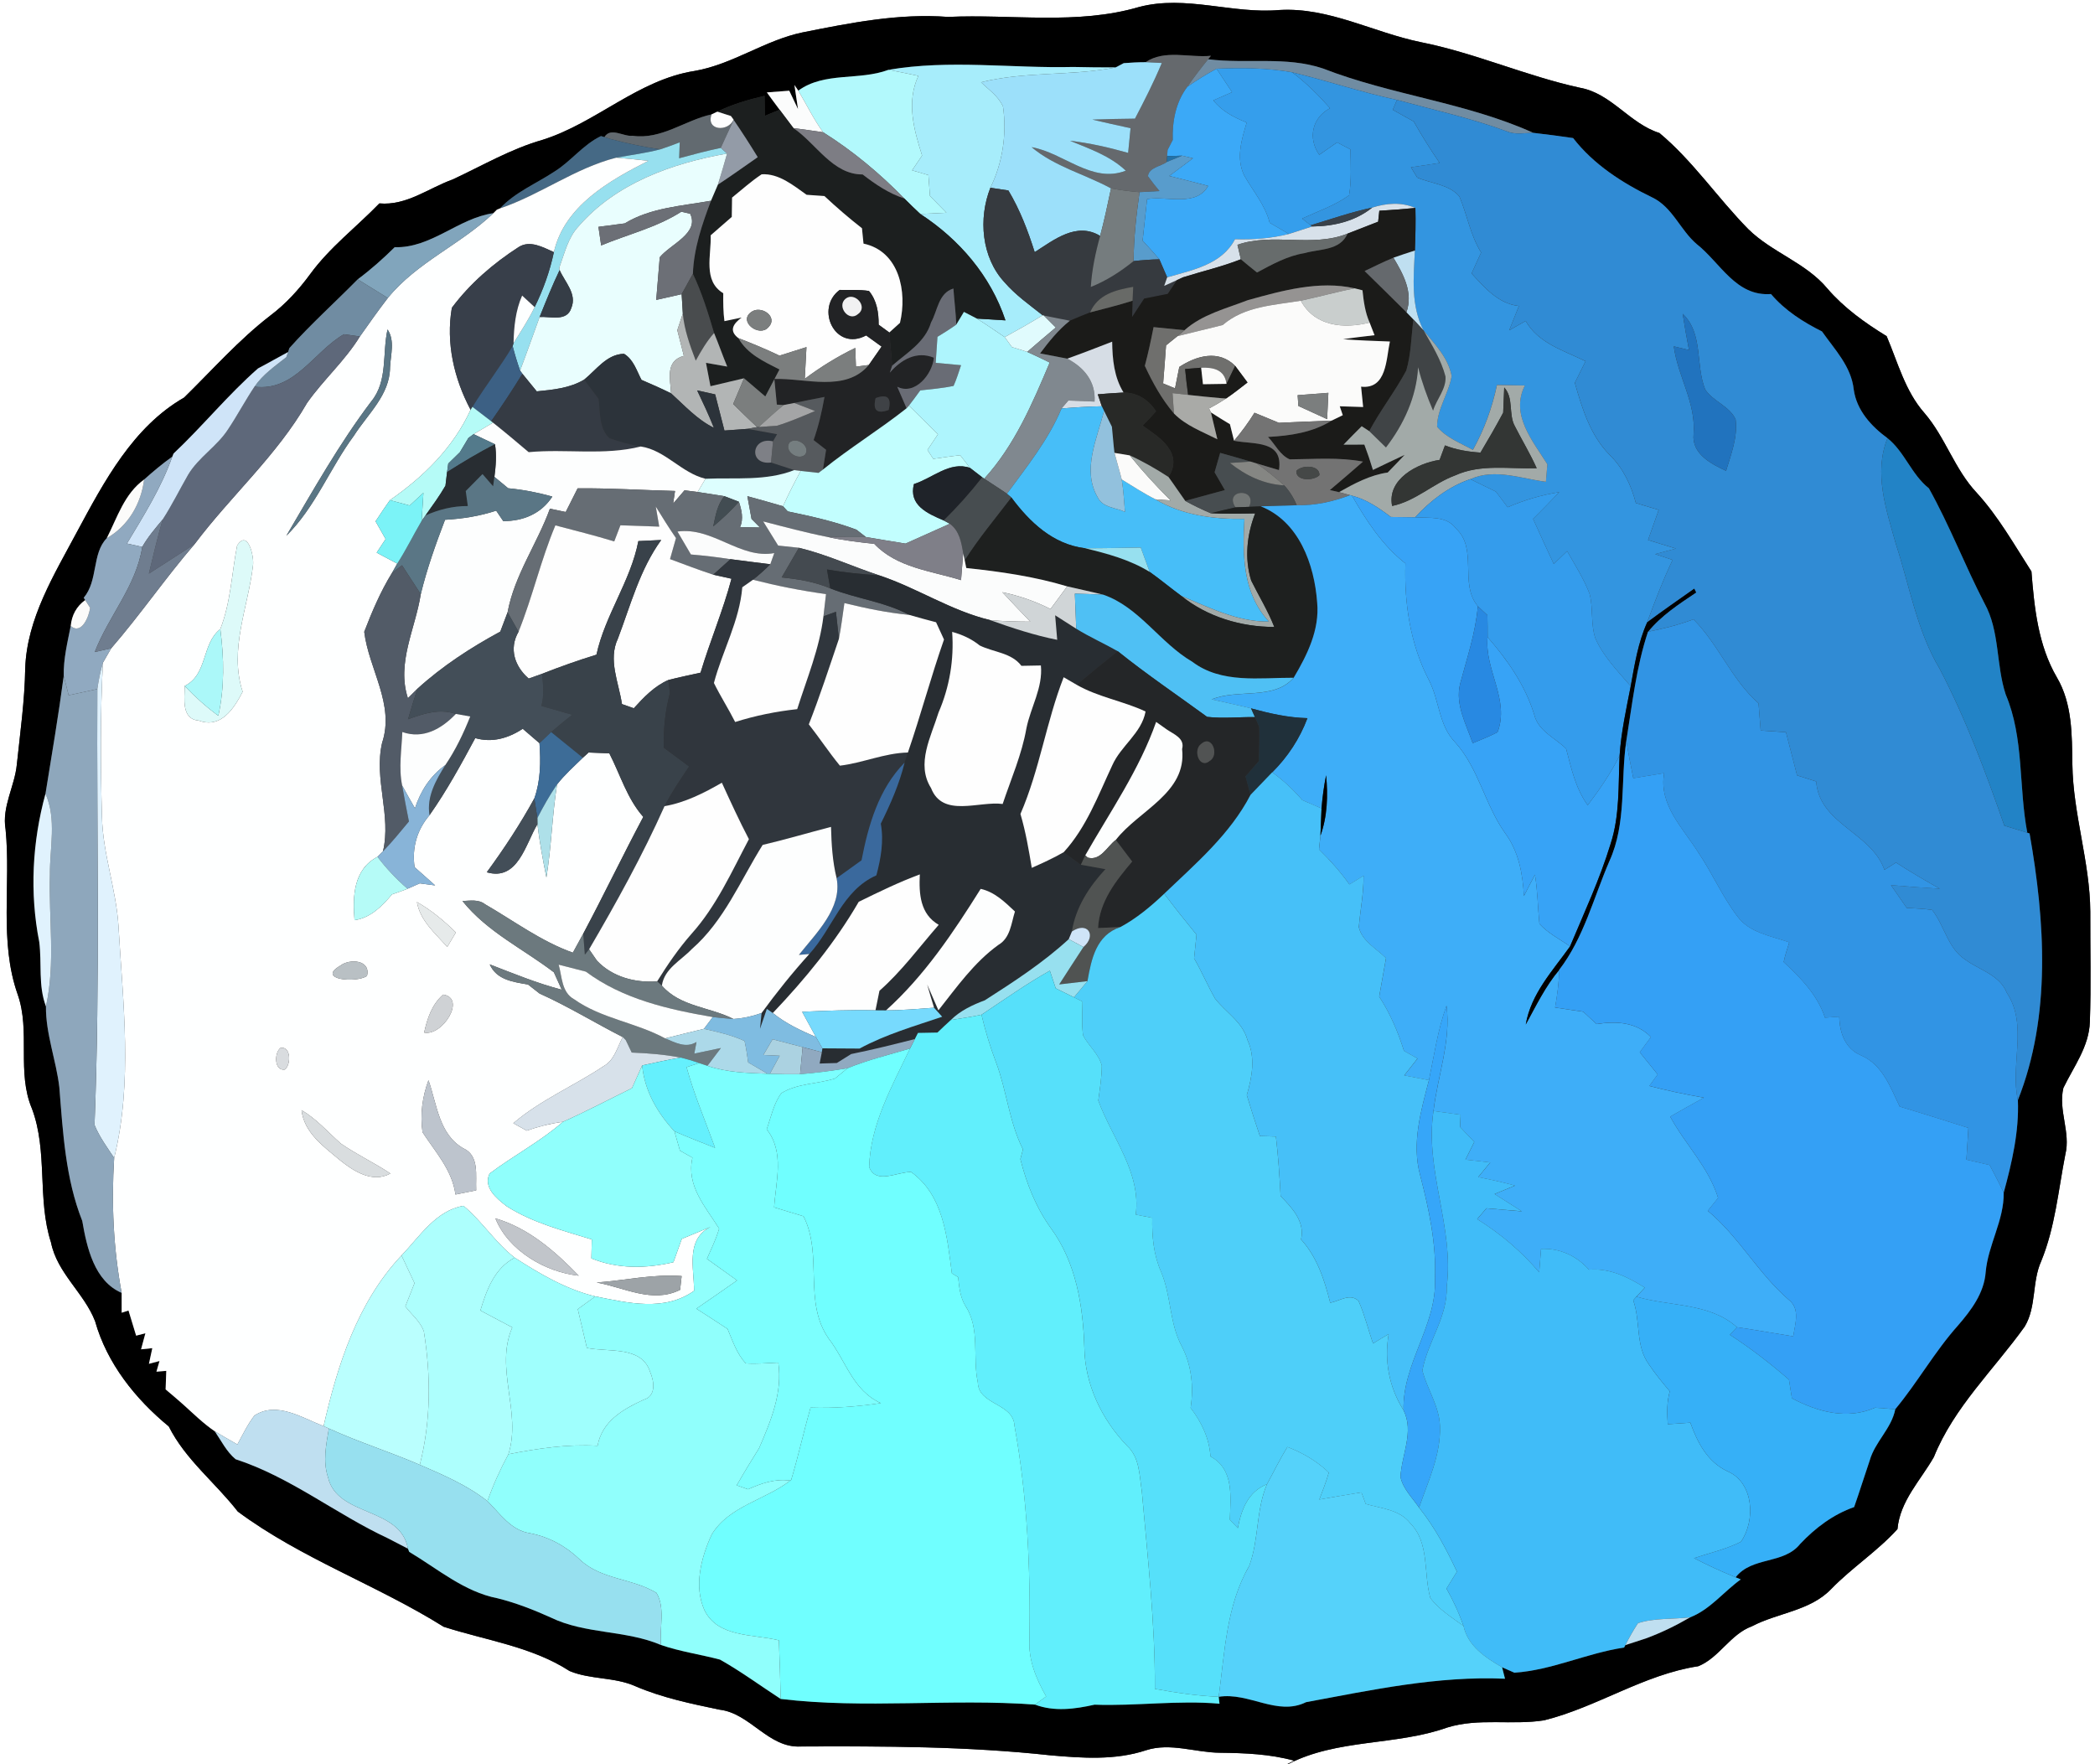<?xml version="1.0" encoding="utf-8"?>
<!-- Generator: Adobe Illustrator 15.0.2, SVG Export Plug-In . SVG Version: 6.00 Build 0)  -->
<!DOCTYPE svg PUBLIC "-//W3C//DTD SVG 1.1//EN" "http://www.w3.org/Graphics/SVG/1.1/DTD/svg11.dtd">
<svg version="1.1" id="Layer_1" xmlns="http://www.w3.org/2000/svg" xmlns:xlink="http://www.w3.org/1999/xlink" x="0px" y="0px"
	 width="285px" height="240px" viewBox="0 0 285 240" enable-background="new 0 0 285 240" xml:space="preserve">
<rect x="0" y="0" width="285" height="240" fill="#333333" stroke="none"/>
<path fill="#FFFFFF" d="M0,0h285v240H175.21c6.729-3.49,14.64-2.49,21.67-4.99c4.271-1.33,8.8-0.29,13.17-0.979
	c7.229-1.801,13.55-6.23,20.979-7.36c2.851-1.149,4.351-4.351,7.291-5.43c3.52-1.851,7.92-2.08,10.789-5.07
	c2.83-2.92,6.291-5.14,9.021-8.16c0.341-3.829,3.14-6.618,4.95-9.8c2.73-6.779,8.17-11.891,12.359-17.75
	c1.621-2.7,0.961-6.068,2.25-8.91c1.891-4.619,2.319-9.63,3.271-14.479c0.761-3.021-0.989-6.051-0.26-9.07
	c1.399-2.9,3.5-5.63,3.6-8.99c0.181-5,0.04-10,0.06-15c-0.049-6.77-2.35-13.27-2.438-20.03c-0.062-4.02,0-8.25-2.108-11.83
	c-2.551-4.37-3.07-9.47-3.461-14.41c-2.351-3.65-4.49-7.47-7.439-10.7c-3.02-3.2-4.27-7.56-7.131-10.87
	c-2.619-2.98-3.609-6.88-5.129-10.44c-2.95-1.81-5.791-3.84-8.062-6.48c-2.93-3.52-7.54-4.9-10.771-8.09
	c-4.149-4.22-7.541-9.29-12.079-13.07c-4.08-1.29-6.54-5.41-10.841-6.16c-7.34-1.61-14.26-4.73-21.641-6.2
	c-6.439-1.32-12.47-4.76-19.199-4.37c-6.399,0.57-12.75-2.08-19.101-0.41c-8.44,2.48-17.34,0.95-25.99,1.35
	c-6.69-0.51-13.28,0.81-19.8,2.11c-5.14,1.07-9.47,4.34-14.67,5.24c-7.7,1.2-13.39,7.07-20.68,9.37c-4.32,1.23-8.19,3.51-12.23,5.39
	c-3.31,1.19-6.28,3.59-9.98,3.26c-3.13,3.23-6.76,5.98-9.42,9.63c-1.55,2.11-3.32,4.05-5.42,5.63c-4.28,3.3-7.87,7.38-11.72,11.15
	c-6.96,3.99-10.89,11.43-14.58,18.28c-3.1,5.82-6.81,11.77-7.04,18.56C3.36,95.3,2.75,99.64,2.29,104
	c-0.29,2.99-2.06,5.75-1.53,8.83c0.74,7.46-0.9,15.23,1.64,22.439c1.78,5.041-0.16,10.59,1.95,15.561
	c2.19,5.85,0.68,12.29,2.59,18.2c0.83,4.17,4.52,6.87,6,10.72c1.61,5.72,5.48,10.57,10.02,14.3c2.26,4.511,6.33,7.64,9.39,11.58
	c8.62,6.4,18.93,9.99,28,15.67c5.72,1.851,11.97,2.681,17.13,6.021c2.84,1.189,6.12,0.801,8.96,2.07
	c3.65,1.569,7.56,2.379,11.44,3.189c4.2,0.49,6.63,5.25,11.06,5.01c11.34-0.05,22.68-0.029,33.96,1.2
	c4.331,0.38,8.821,0.7,13.01-0.69c3.311-1.068,6.71,0.32,10.061,0.34c3.389,0.041,6.789,0.17,10.079,1.08l-0.96,0.48H0V0z"/>
<path d="M128.97,2.3c8.65-0.4,17.549,1.13,25.99-1.35c6.351-1.67,12.7,0.98,19.101,0.41c6.729-0.39,12.76,3.05,19.199,4.37
	c7.381,1.47,14.301,4.59,21.641,6.2c4.301,0.75,6.761,4.87,10.841,6.16c4.538,3.78,7.93,8.85,12.079,13.07
	c3.229,3.19,7.841,4.57,10.771,8.09c2.271,2.64,5.11,4.67,8.062,6.48c1.52,3.56,2.51,7.46,5.129,10.44
	c2.861,3.31,4.111,7.67,7.131,10.87c2.949,3.23,5.09,7.05,7.439,10.7c0.391,4.94,0.91,10.04,3.461,14.41
	c2.108,3.58,2.049,7.81,2.108,11.83c0.091,6.76,2.392,13.26,2.438,20.03c-0.02,5,0.121,10-0.06,15c-0.1,3.36-2.2,6.09-3.6,8.99
	c-0.729,3.02,1.021,6.05,0.26,9.07c-0.95,4.85-1.38,9.859-3.271,14.479c-1.289,2.842-0.629,6.21-2.25,8.91
	c-4.189,5.859-9.629,10.971-12.359,17.75c-1.811,3.182-4.609,5.971-4.95,9.8c-2.729,3.021-6.19,5.24-9.021,8.16
	c-2.869,2.99-7.271,3.222-10.789,5.07c-2.94,1.079-4.44,4.278-7.291,5.43c-7.43,1.13-13.75,5.562-20.979,7.36
	c-4.37,0.688-8.899-0.352-13.17,0.979c-7.03,2.5-14.94,1.5-21.67,4.99h-0.12l0.96-0.48c-3.29-0.91-6.69-1.039-10.079-1.08
	c-3.351-0.02-6.75-1.408-10.061-0.34c-4.189,1.392-8.68,1.07-13.01,0.69c-11.28-1.229-22.62-1.25-33.96-1.2
	c-4.43,0.24-6.86-4.52-11.06-5.01c-3.88-0.811-7.79-1.62-11.44-3.189c-2.84-1.271-6.12-0.881-8.96-2.07
	c-5.16-3.34-11.41-4.17-17.13-6.021c-9.07-5.68-19.38-9.27-28-15.67c-3.06-3.94-7.13-7.069-9.39-11.58
	c-4.54-3.729-8.41-8.58-10.02-14.3c-1.48-3.85-5.17-6.55-6-10.72c-1.91-5.91-0.4-12.351-2.59-18.2
	c-2.11-4.971-0.17-10.52-1.95-15.561c-2.54-7.209-0.9-14.979-1.64-22.439C0.23,109.75,2,106.99,2.29,104
	c0.46-4.36,1.07-8.7,1.14-13.08c0.23-6.79,3.94-12.74,7.04-18.56c3.69-6.85,7.62-14.29,14.58-18.28c3.85-3.77,7.44-7.85,11.72-11.15
	c2.1-1.58,3.87-3.52,5.42-5.63c2.66-3.65,6.29-6.4,9.42-9.63c3.7,0.33,6.67-2.07,9.98-3.26c4.04-1.88,7.91-4.16,12.23-5.39
	c7.29-2.3,12.98-8.17,20.68-9.37c5.2-0.9,9.53-4.17,14.67-5.24C115.69,3.11,122.28,1.79,128.97,2.3 M155.85,8.46
	c-1,0-1.99,0.05-2.979,0.13l-1.102,0.58c-1.92,0.01-3.84-0.02-5.76-0.06c-8.37,0.2-16.84-1.04-25.15,0.39
	c-3.99,1.5-8.69,0.23-12.26,2.83c-0.13-0.19-0.4-0.58-0.53-0.77c0.12,0.82,0.37,2.46,0.49,3.28c-0.3-0.62-0.89-1.87-1.19-2.5
	l-3.05,0.23c0.57,0.79,1.15,1.58,1.74,2.36l-2.02,0.83c-0.01-0.68-0.02-2.04-0.03-2.72c-2.2,0.51-4.39,1.15-6.43,2.15l-0.78,0.37
	c-3.63,0.8-6.83,3.47-10.74,2.91c-1.25,0.15-2.98-1.22-3.84,0.18l-0.46-0.14c-2.45,1.17-4.07,3.43-6.35,4.84
	c-2.48,1.64-5.33,2.79-7.39,5l-0.42,0.17L67.12,29c-4.78,0.68-8.43,4.77-13.43,4.63c-1.58,1.56-3.24,3.04-5.03,4.37
	c-3.08,3.13-6.36,6.07-9.29,9.35l-0.18,0.54c-1.37,0.73-2.71,1.51-4.09,2.23c-4.07,3.57-7.53,7.85-11.49,11.58l-0.17,0.42
	c-1.34,0.95-2.6,2.01-3.83,3.11c-2.69,1.93-3.65,5.16-5.09,7.99c-2.03,2.08-1.15,5.76-3.13,8.1l0.2,0.31
	c-1.17,0.85-1.83,2.03-1.97,3.53c-0.44,2.23-1,4.48-0.95,6.78c-0.71,5.36-1.62,10.72-2.48,16.03c-1.8,6.562-2.17,13.5-0.85,20.171
	c0.37,2.92-0.16,5.939,0.91,8.76c-0.04,3.74,1.39,7.311,1.82,11.011c0.49,6.108,0.83,12.42,3.12,18.18c0.62,3.63,1.65,8.2,5.36,9.79
	c0,0.67,0,2.03,0,2.7l0.93-0.3c0.34,1.14,0.69,2.279,1.04,3.42l1.26-0.33c-0.15,0.55-0.45,1.64-0.59,2.189l1.53-0.16
	c-0.12,0.529-0.34,1.601-0.46,2.131l1.44-0.381l-0.42,1.449l1.34-0.108c-0.02,0.63-0.07,1.89-0.09,2.52
	c0.81,0.681,1.61,1.36,2.4,2.062c1.39,1.25,2.73,2.58,4.29,3.64c0.88,1.29,1.6,2.78,2.83,3.8c7.47,2.43,13.65,7.461,20.73,10.76
	c0.68,0.352,2.04,1.052,2.72,1.41l0.17,0.43c3.88,2.312,7.48,5.44,12.03,6.32c2.49,0.62,4.89,1.562,7.22,2.61
	c4.71,2.29,10.2,1.69,15,3.74c2.61,0.899,5.36,1.28,8.03,1.989c2.86,1.609,5.5,3.561,8.25,5.351c11.48,1.38,23.1-0.08,34.6,0.771
	c2.61,0.989,5.44,0.609,8.101,0.01c5.641,0.209,11.32-0.631,17-0.131l-0.109-0.938c4.12-0.66,7.971,2.67,11.891,0.729
	c8.93-1.66,17.909-3.59,27.061-3.189c-0.1-0.391-0.301-1.17-0.4-1.561c0.42,0.181,1.26,0.549,1.68,0.739
	c5.11-0.34,9.86-2.67,14.92-3.42l0.182-0.34c0.689-0.22,2.08-0.67,2.771-0.899c2.09-0.771,4.1-1.75,6.028-2.871
	c2.722-1.06,4.562-3.488,6.892-5.16l-0.701-0.288c2.25-2.87,6.541-1.722,8.781-4.54c2.06-2.182,4.479-4.012,7.34-5.012
	c0.74-2.1,1.398-4.229,2.119-6.34c0.721-2.55,2.961-4.33,3.479-6.97c3.028-3.649,5.358-7.84,8.521-11.38
	c1.811-2.09,3.569-4.42,3.779-7.28c0.33-3.72,2.512-7.04,2.45-10.8c1.12-4.1,2.101-8.311,1.931-12.59
	c4.551-11.49,3.689-24.34,1.59-36.28l-0.311-0.1c-1.2-6.25-0.42-12.85-2.939-18.812c-1.34-4.06-0.779-8.61-2.899-12.42
	c-2.66-5.14-4.729-10.57-7.55-15.62c-2.381-1.89-3.291-4.95-5.631-6.82c-2.209-1.62-4.199-3.79-4.59-6.61
	c-0.341-3.16-2.58-5.43-4.32-7.91c-2.58-1.29-5.049-2.86-6.939-5.09c-4.79,0.35-6.859-4.23-10.1-6.79
	c-2.25-1.91-3.291-5.04-6.07-6.36c-4.05-1.96-7.96-4.47-10.75-8.07c-1.811-0.26-3.609-0.51-5.42-0.71
	c-9.141-4.13-19.29-5.12-28.6-8.75c-5.041-1.7-10.44-0.6-15.631-1.26l0.381-0.47C161.811,7.88,158.42,6.7,155.85,8.46z"/>
<path fill="#65696D" d="M155.85,8.46c2.57-1.76,5.961-0.58,8.881-0.87l-0.381,0.47c-0.979,1.22-1.938,2.45-2.82,3.74
	c-1.578,2.08-2.068,4.69-1.988,7.24c-0.17,0.34-0.529,1.02-0.7,1.36c-0.021,0.21-0.05,0.63-0.069,0.84l-0.049,0.8
	c-0.82,0.61-2.422,0.73-2.562,1.93c0.5,0.69,1.021,1.37,1.569,2.021c-0.681,0.04-2.029,0.11-2.711,0.15
	c-1.299-0.1-2.6-0.27-3.879-0.51c-3.561-1.94-7.649-2.96-10.801-5.61c4.37,0.76,8.21,4.99,12.811,3.2
	c-2.131-2.02-4.93-2.979-7.59-4.07c2.681,0.31,5.311,0.91,7.91,1.65c0.109-1.12,0.219-2.24,0.329-3.36
	c-1.739-0.38-3.47-0.76-5.2-1.17c1.93-0.07,3.871-0.11,5.801-0.13c1.301-2.48,2.57-4.98,3.649-7.57
	C157.5,8.54,156.4,8.48,155.85,8.46z"/>
<path fill="#9CE0FA" d="M152.87,8.59c0.989-0.08,1.979-0.13,2.979-0.13c0.551,0.02,1.649,0.08,2.199,0.11
	c-1.078,2.59-2.35,5.09-3.648,7.57c-1.93,0.02-3.871,0.06-5.801,0.13c1.729,0.41,3.461,0.79,5.199,1.17
	c-0.109,1.12-0.22,2.24-0.328,3.36c-2.602-0.74-5.23-1.34-7.91-1.65c2.66,1.09,5.459,2.05,7.59,4.07
	c-4.602,1.79-8.44-2.438-12.812-3.2c3.149,2.65,7.24,3.67,10.802,5.61c-0.451,2.16-0.91,4.33-1.48,6.46
	c-3.2-1.94-6.26,0.52-8.9,2.21c-0.92-2.91-2.01-5.77-3.58-8.39c-0.61-0.1-1.84-0.28-2.45-0.37c1.67-3.4,2.25-7.3,1.72-11.04
	c-0.61-1.4-1.93-2.28-2.99-3.31c6.01-1.51,12.271-0.82,18.31-2.02L152.87,8.59z"/>
<path fill="#708CA2" d="M161.529,11.8c0.881-1.29,1.841-2.52,2.82-3.74c5.189,0.66,10.59-0.44,15.631,1.26
	c9.31,3.63,19.459,4.62,28.6,8.75c-1.21,0.02-2.471,0.29-3.62-0.21c-4.86-1.79-9.931-2.91-14.92-4.27
	c-4.81-1.02-9.47-2.61-14.25-3.75c-3.39-0.61-6.86-0.64-10.29-0.49C164.13,10.08,162.811,10.91,161.529,11.8z"/>
<path fill="#A7EDFB" d="M120.86,9.5c8.31-1.43,16.78-0.19,25.15-0.39c1.92,0.04,3.84,0.07,5.76,0.06
	c-6.039,1.2-12.298,0.51-18.31,2.02c1.06,1.03,2.38,1.91,2.99,3.31c0.53,3.74-0.05,7.64-1.72,11.04c-1.65,4.17-1.22,9.48,1.92,12.86
	c1.5,1.74,3.4,3.07,5.19,4.49c-1.69,1.04-3.42,2.02-5.16,2.97c-1.26-0.84-2.5-1.72-3.79-2.52c0.98,0.06,2.92,0.18,3.89,0.24
	c-2.01-6.05-6.28-11.02-11.58-14.47c1.18-0.05,2.36-0.11,3.55-0.17c-0.75-0.76-1.49-1.52-2.24-2.28c-0.07-0.95-0.14-1.9-0.21-2.84
	c-0.74-0.22-1.48-0.43-2.22-0.65c0.45-0.67,0.91-1.34,1.36-2.01c-1.12-3.52-2.16-7.28-0.51-10.84
	C123.58,10.03,122.22,9.75,120.86,9.5z"/>
<path fill="#359EEC" d="M165.5,9.35c3.43-0.15,6.9-0.12,10.29,0.49c1.899,1.42,3.58,3.11,5.149,4.88
	c-2.439,1.28-3.049,4.08-1.469,6.34c0.809-0.56,1.618-1.13,2.43-1.69c0.449,0.24,1.358,0.71,1.81,0.95
	c0.04,2.08,0.16,4.19-0.181,6.25c-1.939,1.4-4.239,2.17-6.389,3.16c0.289,0.23,0.868,0.69,1.158,0.92l0.2,0.16
	c-0.79,0.25-2.37,0.76-3.16,1.02c-0.88-0.51-1.75-1.01-2.619-1.53c-0.601-2.42-2.271-4.31-3.461-6.43
	c-1.14-2.32-0.358-4.9,0.341-7.2c-1.709-0.69-3.38-1.53-4.539-3.02c0.64-0.28,1.909-0.83,2.549-1.11
	C166.9,11.48,166.189,10.41,165.5,9.35z"/>
<path fill="#B2F9FC" d="M108.6,12.33c3.57-2.6,8.27-1.33,12.26-2.83c1.36,0.25,2.72,0.53,4.07,0.82c-1.65,3.56-0.61,7.32,0.51,10.84
	c-0.45,0.67-0.91,1.34-1.36,2.01c0.74,0.22,1.48,0.43,2.22,0.65c0.07,0.94,0.14,1.89,0.21,2.84c0.75,0.76,1.49,1.52,2.24,2.28
	c-1.19,0.06-2.37,0.12-3.55,0.17c-0.74-0.69-1.47-1.39-2.18-2.11c-3.33-3.4-7.01-6.48-11.05-9.01
	C110.68,16.21,109.72,14.22,108.6,12.33z"/>
<path fill="#3BA9F7" d="M161.529,11.8c1.281-0.89,2.601-1.72,3.971-2.45c0.689,1.06,1.4,2.13,2.109,3.19
	c-0.639,0.28-1.909,0.83-2.549,1.11c1.16,1.49,2.83,2.33,4.539,3.02c-0.699,2.3-1.479,4.88-0.341,7.2
	c1.19,2.12,2.86,4.01,3.462,6.43c0.868,0.52,1.738,1.02,2.618,1.53c-2.39,0.6-4.868,0.8-7.33,0.71
	c-1.829,3.48-5.788,4.18-9.229,5.19c-0.26-0.61-0.789-1.84-1.059-2.45c-0.74-0.87-1.512-1.71-2.281-2.55
	c0.201-1.88,0.399-3.77,0.609-5.65c2.689-0.46,6.689,1.1,8.301-1.79c-1.761-0.47-3.521-0.91-5.289-1.35
	c1.08-0.8,2.16-1.6,3.229-2.41l-1.479-0.35c-0.512,0.01-1.531,0.04-2.041,0.06c0.021-0.21,0.051-0.63,0.069-0.84
	c0.17-0.34,0.53-1.02,0.7-1.36C159.46,16.49,159.95,13.88,161.529,11.8z"/>
<path fill="#3395E0" d="M175.79,9.84c4.78,1.14,9.44,2.73,14.25,3.75c-0.14,0.34-0.431,1.01-0.569,1.35
	c0.949,0.53,1.889,1.06,2.85,1.59c1.091,1.93,2.271,3.81,3.529,5.64c-1.3,0.19-2.608,0.39-3.91,0.59c0.222,0.35,0.65,1.05,0.86,1.4
	c1.89,0.81,4.341,0.92,5.729,2.56c1.07,2.51,1.49,5.28,2.961,7.63c-0.43,0.95-0.87,1.9-1.301,2.85c1.781,1.93,3.641,4.12,6.439,4.43
	c-0.439,1.1-0.88,2.2-1.318,3.3c0.75-0.43,1.5-0.85,2.238-1.27c1.729,3.05,5.2,4.03,8.15,5.48c-0.49,0.98-0.971,1.96-1.461,2.94
	c1,3.53,2.119,7.19,4.789,9.86c1.802,1.78,2.871,4.07,3.512,6.49c1.029,0.31,2.068,0.63,3.109,0.94
	c-0.489,1.36-0.971,2.73-1.449,4.09c1.26,0.39,2.529,0.78,3.789,1.17c-0.699,0.19-2.109,0.56-2.819,0.75
	c0.79,0.26,1.58,0.53,2.37,0.79c-1.318,2.76-2.41,5.62-3.46,8.49c-1.24,2.75-1.71,5.75-2.24,8.69c-1.739-2.04-3.688-3.99-4.79-6.47
	c-0.689-1.97-0.279-4.11-0.811-6.11c-0.779-2.05-1.979-3.9-3.051-5.8c-0.459,0.44-1.358,1.312-1.818,1.75
	c-0.95-2.04-1.891-4.08-2.811-6.13c1.199-1.2,2.391-2.41,3.561-3.64c-2.42,0.38-4.78,1.08-7.021,2.05
	c-0.539-0.71-1.07-1.41-1.6-2.12c-1.16-0.56-2.33-1.14-3.48-1.7c3.34-1.49,6.881-0.07,10.28,0.36c0.05-0.6,0.149-1.78,0.2-2.38
	c-2.02-3.22-5.061-6.75-3.061-10.72c-1.271-0.02-2.539-0.04-3.799-0.06c-0.65,3.09-1.73,6.07-3.271,8.82
	c-1.69-0.93-3.592-1.63-4.87-3.15c0-2.43,1.58-4.52,1.979-6.89c-0.451-2.47-2.271-4.32-3.801-6.18c-1.779-3.37-1.38-7.24-1.199-10.9
	c0.069-1.93,0.129-3.86,0.069-5.79c-1.899-0.83-3.95-0.66-5.87-0.05c-2.85,0.61-5.6,1.56-8.38,2.41c-0.29-0.23-0.87-0.69-1.159-0.92
	c2.149-0.99,4.449-1.76,6.389-3.16c0.342-2.06,0.222-4.17,0.182-6.25c-0.45-0.24-1.359-0.71-1.811-0.95
	c-0.811,0.56-1.621,1.13-2.43,1.69c-1.58-2.26-0.971-5.06,1.469-6.34C179.37,12.95,177.689,11.26,175.79,9.84z"/>
<path fill="#FBFCFC" d="M108.07,11.56c0.13,0.19,0.4,0.58,0.53,0.77c1.12,1.89,2.08,3.88,3.37,5.66c-1.34-0.2-2.69-0.39-4.03-0.56
	c-0.64-0.82-1.24-1.68-1.88-2.5c-0.59-0.78-1.17-1.57-1.74-2.36l3.05-0.23c0.3,0.63,0.89,1.88,1.19,2.5
	C108.44,14.02,108.19,12.38,108.07,11.56z"/>
<path fill="#1C1F1F" d="M97.58,15.19c2.04-1,4.23-1.64,6.43-2.15c0.01,0.68,0.02,2.04,0.03,2.72l2.02-0.83
	c0.64,0.82,1.24,1.68,1.88,2.5c3.09,2.09,5.33,6.33,9.41,6.3c1.73,1.34,3.56,2.58,5.67,3.27c0.71,0.72,1.44,1.42,2.18,2.11
	c5.3,3.45,9.57,8.42,11.58,14.47c-0.97-0.06-2.91-0.18-3.89-0.24c-0.44-0.23-1.32-0.69-1.76-0.91l-1.04,1.73
	c-0.06-1.64-0.28-3.28-0.39-4.91c-2.06,0.63-2.14,3.02-3.04,4.61c-0.79,2.69-3.31,4.15-5.29,5.88c-0.14-1.51-0.27-3.01-0.39-4.51
	c0.36-0.33,1.09-0.98,1.45-1.31c1.01-4.21-0.08-9.74-4.96-10.78c-0.06-0.52-0.16-1.57-0.21-2.09c-1.77-1.38-3.47-2.85-5.11-4.38
	c-0.61-0.04-1.82-0.12-2.42-0.17c-1.81-1.28-3.77-2.92-6.11-2.79c-1.43,0.94-2.7,2.1-4.03,3.17c-0.01,0.66-0.03,1.97-0.04,2.63
	c-0.96,0.83-1.91,1.67-2.87,2.5c0.1,2.69-1.09,6.2,1.71,7.88c-0.01,1.27-0.01,2.54,0.16,3.8c0.58-0.12,1.75-0.37,2.34-0.49
	c-1.11,0.82-1.79,1.77-0.44,2.8c1.2,2.16,3.49,3.2,5.59,4.26c-0.65,1.23-1.29,2.45-1.93,3.67c-0.97-0.82-1.93-1.64-2.89-2.47
	c-1.53,0.36-3.05,0.72-4.57,1.08c-0.21-1.06-0.41-2.12-0.61-3.18c0.96,0.17,1.93,0.34,2.89,0.51c-0.63-1.51-1.16-3.06-1.79-4.57
	c-0.81-2.72-1.65-5.47-2.88-8.05c0.12-3.45,1.25-6.74,2.46-9.94c0.32-0.73,0.63-1.46,0.94-2.19c1.83-1.21,3.62-2.48,5.42-3.74
	c-1.05-1.71-2.13-3.4-3.27-5.06l-0.01-0.04l-0.37-0.5C98.97,15.64,98.05,15.34,97.58,15.19z"/>
<path fill="#308BD4" d="M189.471,14.94c0.139-0.34,0.43-1.01,0.569-1.35c4.989,1.36,10.06,2.48,14.92,4.27
	c1.149,0.5,2.41,0.23,3.62,0.21c1.811,0.2,3.609,0.45,5.42,0.71c2.79,3.6,6.7,6.11,10.75,8.07c2.779,1.32,3.82,4.45,6.07,6.36
	c3.24,2.56,5.31,7.14,10.1,6.79c1.891,2.23,4.359,3.8,6.939,5.09c1.74,2.48,3.979,4.75,4.32,7.91c0.391,2.82,2.381,4.99,4.59,6.61
	c-1.899,4.75-0.181,9.67,1.121,14.32c1.879,5.72,2.858,11.84,5.988,17.07c3.561,6.82,6.262,14.06,8.79,21.32
	c0.78,0.24,2.34,0.72,3.12,0.96l0.311,0.1c2.101,11.94,2.961,24.79-1.591,36.28c-1.079-4.84,1.41-10.19-1.5-14.6
	c-0.96-2.42-3.659-3.08-5.59-4.472c-2.43-1.521-2.88-4.649-4.569-6.8c-1.149-0.182-2.311-0.21-3.459-0.28
	c-0.722-1.028-1.44-2.069-2.15-3.1c2.21,0.198,4.43,0.358,6.65,0.489c-2.021-1.129-4.012-2.299-5.961-3.561
	c-0.529,0.33-1.051,0.66-1.57,0.99c-1.83-5.13-8.84-6.19-9.289-12.02c-0.87-0.28-1.74-0.56-2.6-0.83
	c-0.5-1.96-1.012-3.92-1.512-5.87c-1.148-0.08-2.3-0.15-3.439-0.23c-0.101-1.23-0.189-2.47-0.289-3.7
	c-3.67-3.229-5.42-7.979-8.852-11.43c-2.01,0.76-4.09,1.28-6.189,1.69c1.791-2.21,4.201-3.77,6.541-5.34l-0.25-0.51
	c-2.142,1.51-4.301,3.01-6.4,4.57c1.05-2.87,2.141-5.73,3.46-8.49c-0.79-0.26-1.58-0.53-2.37-0.79c0.71-0.19,2.12-0.56,2.82-0.75
	c-1.26-0.39-2.53-0.78-3.79-1.17c0.479-1.36,0.96-2.73,1.45-4.09c-1.041-0.31-2.08-0.63-3.11-0.94c-0.64-2.42-1.71-4.71-3.511-6.49
	c-2.67-2.67-3.789-6.33-4.789-9.86c0.49-0.98,0.97-1.96,1.46-2.94c-2.95-1.45-6.421-2.43-8.15-5.48
	c-0.739,0.42-1.489,0.84-2.239,1.27c0.439-1.1,0.879-2.2,1.319-3.3c-2.8-0.31-4.659-2.5-6.44-4.43c0.432-0.95,0.871-1.9,1.302-2.85
	c-1.472-2.35-1.892-5.12-2.961-7.63c-1.39-1.64-3.841-1.75-5.729-2.56c-0.21-0.35-0.64-1.05-0.859-1.4
	c1.301-0.2,2.609-0.4,3.91-0.59c-1.261-1.83-2.439-3.71-3.529-5.64C191.359,16,190.42,15.47,189.471,14.94 M228.91,42.69
	c0.25,1.65,0.54,3.29,0.859,4.93c-0.511-0.13-1.549-0.38-2.069-0.5c0.54,4.1,3.05,7.7,2.69,11.96c-0.25,2.65,2.379,4.03,4.42,4.97
	c0.68-2.26,1.6-4.58,1.299-6.99c-0.811-1.82-3.061-2.43-4.139-4.08C230.62,49.63,231.75,45.39,228.91,42.69z"/>
<path fill="#626A70" d="M86.06,18.47c3.91,0.562,7.11-2.11,10.74-2.91c-0.79,2.24,2.25,2.41,3,0.72l0.01,0.04
	c-0.6,1.26-1.18,2.54-1.76,3.8c-1.91,0.4-3.79,0.9-5.66,1.41c0.02-0.55,0.06-1.63,0.08-2.17c-0.87,0.34-1.74,0.66-2.62,0.95
	c-2.28-0.3-4.53-0.8-6.76-1.39c-0.21-0.07-0.65-0.2-0.87-0.27C83.08,17.25,84.81,18.62,86.06,18.47z"/>
<path fill="#FEFEFE" d="M96.8,15.56l0.78-0.37c0.47,0.15,1.39,0.45,1.85,0.59l0.37,0.5C99.05,17.97,96.01,17.8,96.8,15.56z"/>
<path fill="#939BA7" d="M99.81,16.32c1.14,1.66,2.22,3.35,3.27,5.06c-1.8,1.26-3.59,2.53-5.42,3.74c0.44-1.4,0.85-2.81,1.25-4.23
	l-0.86-0.77C98.63,18.86,99.21,17.58,99.81,16.32z"/>
<path fill="#7D7D84" d="M107.94,17.43c1.34,0.17,2.69,0.36,4.03,0.56c4.04,2.53,7.72,5.61,11.05,9.01
	c-2.11-0.69-3.94-1.93-5.67-3.27C113.27,23.76,111.03,19.52,107.94,17.43z"/>
<path fill="#456985" d="M75.41,23.35c2.28-1.41,3.9-3.67,6.35-4.84l0.46,0.14c0.22,0.07,0.66,0.2,0.87,0.27
	c2.23,0.59,4.48,1.09,6.76,1.39c-1.98,0.52-4.01,0.77-6.02,1.14c-5.6,1.42-10.34,5.05-15.81,6.9
	C70.08,26.14,72.93,24.99,75.41,23.35z"/>
<path fill="#97E0EF" d="M89.85,20.31c0.88-0.29,1.75-0.61,2.62-0.95c-0.02,0.54-0.06,1.62-0.08,2.17c1.87-0.51,3.75-1.01,5.66-1.41
	l0.86,0.77c-7.44,1.3-15.13,4.04-20.2,9.9c-1.43,1.52-1.9,3.64-2.58,5.49l-0.05,0.33l0.05,0.13c-1,2.09-1.86,4.24-2.72,6.38
	c-0.88,2.43-1.74,4.87-2.66,7.29c-0.39-1.1-0.72-2.2-1.01-3.33l0.12-0.4c1-1.6,2.05-3.19,2.87-4.9c1.17-2.37,2.07-4.88,2.62-7.48
	c1.42-6.27,7.54-9.73,12.85-12.42c-1.45-0.17-2.91-0.31-4.37-0.43C85.84,21.08,87.87,20.83,89.85,20.31z"/>
<path fill="#E9FEFE" d="M78.71,30.79c5.07-5.86,12.76-8.6,20.2-9.9c-0.4,1.42-0.81,2.83-1.25,4.23c-0.31,0.73-0.62,1.46-0.94,2.19
	c-3.96,0.71-8.2,0.93-11.73,3.08c-1.19,0.16-2.39,0.32-3.58,0.47c0.13,0.84,0.24,1.68,0.37,2.53c3.65-1.52,7.54-2.43,10.91-4.59
	c0.3,0.07,0.9,0.21,1.2,0.28c1.29,2.65-2.7,4.14-4.14,5.92c-0.17,1.93-0.32,3.87-0.48,5.8c0.87-0.19,2.59-0.59,3.46-0.78
	c0.04,0.66,0.12,1.98,0.16,2.64c-0.19,0.57-0.56,1.7-0.75,2.26c0.29,1.17,0.59,2.33,0.89,3.49c-2.57,0.7-1.84,3.13-1.74,5.1
	c-1.32-0.66-2.67-1.25-4.02-1.83c-0.67-1.26-1.08-2.77-2.38-3.55c-2.35,0.05-3.76,2.18-5.42,3.51c-1.95,1.17-4.24,1.38-6.45,1.6
	c-0.65-0.79-1.3-1.58-1.95-2.39l-0.32-0.44c0.92-2.42,1.78-4.86,2.66-7.29c1.45-0.09,3.72,0.68,4.31-1.22
	c0.81-1.92-0.89-3.54-1.59-5.16l-0.05-0.13l0.05-0.33C76.81,34.43,77.28,32.31,78.71,30.79z"/>
<path fill="#2271A7" d="M158.77,21.24c0.51-0.021,1.53-0.05,2.041-0.06c-0.521,0.21-1.569,0.64-2.09,0.86L158.77,21.24z"/>
<path fill="#589CCC" d="M160.811,21.18l1.479,0.35c-1.069,0.81-2.149,1.61-3.229,2.41c1.771,0.44,3.529,0.88,5.289,1.35
	c-1.608,2.89-5.608,1.33-8.3,1.79c-0.21,1.88-0.409,3.77-0.61,5.65c0.771,0.84,1.541,1.68,2.281,2.55
	c-1.171,0.02-2.341,0.11-3.511,0.24c0.021-3.14,0.37-6.27,0.81-9.38c0.682-0.04,2.03-0.11,2.711-0.15
	c-0.551-0.65-1.069-1.33-1.569-2.021c0.14-1.2,1.739-1.32,2.562-1.93C159.24,21.82,160.29,21.39,160.811,21.18z"/>
<path fill="#FEFFFF" d="M68.02,28.35c5.47-1.85,10.21-5.48,15.81-6.9c1.46,0.12,2.92,0.26,4.37,0.43
	c-5.31,2.69-11.43,6.15-12.85,12.42c-1.46-0.65-3.25-1.69-4.81-0.68c-3.44,2.22-6.62,4.96-9.07,8.25c-0.83,4.77,0.3,9.66,2.55,13.88
	c-2.37,5.16-6.38,9.1-10.98,12.29c-0.67,0.95-1.32,1.91-1.95,2.88c0.34,0.6,1.02,1.81,1.37,2.41c-0.31,0.46-0.92,1.39-1.22,1.85
	c0.7,0.38,2.1,1.12,2.8,1.49c-0.18,0.32-0.54,0.96-0.72,1.28c-1.55,2.52-2.71,5.25-3.77,8c0.63,5.12,4.18,9.86,2.43,15.11
	c-1.14,4.93,1.29,9.85,0.12,14.76l-0.75,0.74c-3.26,1.71-3.4,5.379-3.12,8.62c2.2-0.33,3.73-1.89,5.1-3.51
	c0.6-0.2,1.19-0.42,1.79-0.64l0.32-0.13c0.42-0.182,1.25-0.55,1.67-0.73c0.52,0.07,1.57,0.21,2.09,0.28
	c-0.94-0.83-1.87-1.67-2.8-2.49c-0.38-2.6,0.32-5.07,2.03-7.06c2.34-3.33,4.3-6.91,6.22-10.49c2.31,0.66,4.51,0.02,6.46-1.27
	c0.76,0.65,1.52,1.3,2.28,1.96c0.18,2.53,0.16,5.09-0.7,7.51c-1.92,3.5-4.11,6.83-6.47,10.05c4.24,1.24,5.27-3.84,6.89-6.54
	c0.29,2.43,0.74,4.84,1.22,7.25c0.69-4.2,0.78-8.46,1.45-12.66c1.04-1.33,2.31-2.46,3.51-3.63l0.78-0.71
	c0.71,0.03,2.12,0.09,2.82,0.11c1.5,2.91,2.41,6.15,4.62,8.65c-2.8,5.26-5.37,10.63-8.17,15.89c-0.35,0.642-1.05,1.932-1.41,2.58
	c-4.32-1.539-8-4.31-11.93-6.58c-0.9-0.709-2.04-0.488-3.09-0.449c3.36,4.199,8.27,6.511,12.44,9.699l1.07,2.371
	c-3.36-0.881-6.57-2.201-9.8-3.451c0.94,2.121,3.19,2.392,5.21,2.74c0.39,0.312,1.17,0.92,1.56,1.221
	c3.89,1.75,7.53,3.99,11.33,5.931c-0.75,1.37-1.12,3.12-2.58,3.938c-4.04,2.7-8.59,4.602-12.31,7.78c0.45,0.25,1.37,0.75,1.82,1.011
	c1.6-0.561,3.25-0.979,4.93-1.201c-3.08,2.69-6.73,4.592-9.98,7.041c-0.9,1.899,0.98,3.41,2.33,4.449
	c3.52,2.25,7.63,3.291,11.58,4.51c-0.02,0.86-0.04,1.722-0.06,2.58c3.58,1.451,7.44,1.392,11.16,0.521
	c0.38-1.061,0.76-2.12,1.14-3.18c1.32-0.54,2.63-1.08,3.94-1.641c-3.45,1.689-2.27,5.609-2.27,8.709
	c-4.06,2.86-8.95,1.65-13.43,0.76c-3.98-0.959-7.56-3.068-10.97-5.27c-2.64-2.029-4.41-4.939-6.97-7.05
	c-3.77,0.64-5.96,4.18-8.43,6.75c-5.99,6.36-8.7,14.88-10.6,23.22c-2.9-1.119-6.39-3.43-9.41-1.439
	c-0.93,1.211-1.59,2.601-2.32,3.931c-1.03-0.59-2.06-1.181-3.07-1.79c-1.56-1.061-2.9-2.391-4.29-3.641
	c-0.79-0.699-1.59-1.381-2.4-2.061c0.02-0.63,0.07-1.89,0.09-2.52l-1.34,0.109l0.42-1.449l-1.44,0.379
	c0.12-0.529,0.34-1.601,0.46-2.129l-1.53,0.16c0.14-0.552,0.44-1.642,0.59-2.19l-1.26,0.33c-0.35-1.14-0.7-2.28-1.04-3.421
	l-0.93,0.301c0-0.67,0-2.03,0-2.7c-1.13-6.05-1.41-12.21-1.02-18.351c2.55-10.359,1.2-21.039,0.59-31.529
	c-0.31-5.04-2.14-9.85-2.25-14.92c-0.2-6.97-0.23-13.96,0.13-20.93c0.28-0.49,0.85-1.47,1.13-1.96c3.97-4.58,7.39-9.59,11.35-14.18
	c4.92-6.55,11.18-12.04,15.29-19.19c2.22-3.16,5.16-5.74,7.19-9.05c1.24-1.76,2.48-3.52,3.8-5.23c3.94-4.86,9.91-7.28,14.36-11.54
	l0.48-0.48L68.02,28.35 M52.72,44.82c-0.73,3.25,0.06,7.03-2.21,9.78c-4.36,5.76-7.93,12.13-11.56,18.29
	c3.95-3.9,5.93-9.2,9.19-13.61c1.88-2.96,4.9-5.55,4.92-9.32C53.14,48.26,53.75,46.35,52.72,44.82 M32.26,74.21
	c-0.74,3.77-0.86,7.71-2.29,11.37c-2.58,2-1.67,6.14-4.85,7.74c0.01,1.72-0.5,4.5,1.94,4.71c3.01,1.12,4.79-1.68,5.95-3.93
	c-1.88-5.72,0.74-11.47,1.4-17.12C34.62,75.83,33.74,71.91,32.26,74.21 M56.72,122.71c0.44,2.56,2.5,4.26,4.12,6.11
	c0.29-0.5,0.88-1.48,1.18-1.971C60.41,125.27,58.68,123.82,56.72,122.71 M46.29,131.37c-3.29,1.899,2.16,2.399,3.63,1.399
	C50.49,130.59,47.59,130.359,46.29,131.37 M60.29,135.3c-1.53,1.32-2.17,3.261-2.59,5.17C60.2,140.98,63.46,135.79,60.29,135.3
	 M38.18,142.54c-0.9,0.66-0.89,3.18,0.57,2.96C39.61,144.82,39.6,142.34,38.18,142.54 M57.48,154.03
	c1.75,2.688,4.04,5.149,4.48,8.47c0.71-0.141,2.12-0.42,2.82-0.57c-0.1-2,0.48-4.72-1.77-5.729c-3.3-1.891-3.58-6.021-4.72-9.25
	C57.45,149.2,57.13,151.641,57.48,154.03 M41.02,151.02c0.36,3.062,2.95,4.9,5.13,6.73c1.91,1.55,4.49,3.25,6.96,1.891
	c-2.19-1.461-4.59-2.58-6.75-4.08C44.61,154.01,43.06,152.22,41.02,151.02 M67.39,165.74c1.77,4.4,6.81,7.32,11.34,7.8
	C75.51,170.22,71.92,167.07,67.39,165.74 M81.17,174.47c3.77,0.681,7.58,2.88,11.35,1c0.05-0.47,0.16-1.409,0.21-1.88
	C88.83,173.3,85.03,174.189,81.17,174.47z"/>
<path fill="#FEFEFE" d="M103.62,23.71c2.34-0.13,4.3,1.51,6.11,2.79c0.6,0.05,1.81,0.13,2.42,0.17c1.64,1.53,3.34,3,5.11,4.38
	c0.05,0.52,0.15,1.57,0.21,2.09c4.88,1.04,5.97,6.57,4.96,10.78c-0.36,0.33-1.09,0.98-1.45,1.31c-0.37-0.27-1.09-0.79-1.45-1.06
	c0.01-1.63-0.24-3.3-1.32-4.59c-1.32-0.2-2.66-0.12-3.98-0.14c-3.41,2.52-0.62,8.45,3.6,6.19c0.7,0.5,1.4,1.01,2.1,1.52
	c-0.43,0.62-1.31,1.88-1.74,2.5c-0.44,0.06-1.31,0.18-1.75,0.23c-0.02-0.63-0.07-1.91-0.09-2.55c-2.43,1.17-4.72,2.59-6.87,4.2
	c0.07-1.44,0.15-2.87,0.23-4.312c-1.22,0.39-2.45,0.78-3.67,1.16c-1.83-0.88-3.7-1.65-5.59-2.38c-1.35-1.03-0.67-1.98,0.44-2.8
	c-0.59,0.12-1.76,0.37-2.34,0.49c-0.17-1.26-0.17-2.53-0.16-3.8c-2.8-1.68-1.61-5.19-1.71-7.88c0.96-0.83,1.91-1.67,2.87-2.5
	c0.01-0.66,0.03-1.97,0.04-2.63C100.92,25.81,102.19,24.65,103.62,23.71 M102.14,42.49c-1.71,1.3,1.16,3.41,2.37,2.05
	C105.98,43.07,103.44,41.41,102.14,42.49z"/>
<path fill="#363A3F" d="M136.65,38.4c-3.14-3.38-3.57-8.69-1.92-12.86c0.61,0.09,1.84,0.27,2.45,0.37c1.57,2.62,2.66,5.48,3.58,8.39
	c2.641-1.69,5.7-4.15,8.9-2.21c-0.631,2.27-1.12,4.59-1.27,6.95c2.129-0.85,4.049-2.09,5.818-3.52c1.17-0.13,2.34-0.22,3.512-0.24
	c0.27,0.61,0.799,1.84,1.059,2.45l-0.409,1.16l1.75-0.79c-0.31,0.47-0.94,1.41-1.261,1.88c-1.069,0.21-2.139,0.42-3.209,0.64
	c-0.551,0.83-1.102,1.67-1.642,2.51c0.011-0.55,0.052-1.67,0.062-2.22c0.02-0.47,0.07-1.42,0.09-1.89
	c-2.381,0.42-4.801,1.01-5.87,3.48c-0.92,0.37-1.84,0.73-2.75,1.13c-1.181-0.23-2.36-0.46-3.53-0.7l-0.17-0.04
	C140.05,41.47,138.15,40.14,136.65,38.4z"/>
<path fill="#757C7E" d="M151.141,25.63c1.279,0.24,2.58,0.41,3.879,0.51c-0.438,3.11-0.789,6.24-0.81,9.38
	c-1.771,1.43-3.69,2.67-5.819,3.52c0.149-2.36,0.639-4.68,1.271-6.95C150.23,29.96,150.689,27.79,151.141,25.63z"/>
<path fill="#6C6F76" d="M84.99,30.39c3.53-2.15,7.77-2.37,11.73-3.08c-1.21,3.2-2.34,6.49-2.46,9.94c-0.39,0.7-1.15,2.08-1.53,2.77
	c-0.87,0.19-2.59,0.59-3.46,0.78c0.16-1.93,0.31-3.87,0.48-5.8c1.44-1.78,5.43-3.27,4.14-5.92c-0.3-0.07-0.9-0.21-1.2-0.28
	c-3.37,2.16-7.26,3.07-10.91,4.59c-0.13-0.85-0.24-1.69-0.37-2.53C82.6,30.71,83.8,30.55,84.99,30.39z"/>
<path fill="#D7E1EA" d="M186.68,28.24c1.92-0.61,3.971-0.78,5.87,0.05c-1.63,0.16-3.271,0.28-4.909,0.38
	c-0.041,0.38-0.121,1.12-0.16,1.49c-1.391,0.53-2.779,1.08-4.16,1.62c-4.811,1.93-10.159-0.16-14.979,1.52
	c0.11,0.49,0.341,1.48,0.46,1.97c-2.568,1.02-5.26,1.63-7.88,2.46l-0.8,0.37l-1.75,0.79l0.408-1.16c3.441-1.01,7.4-1.71,9.23-5.19
	c2.461,0.09,4.94-0.11,7.33-0.71c0.79-0.26,2.37-0.77,3.16-1.02C181.45,30.78,184.34,30.11,186.68,28.24z"/>
<path fill="#39424A" d="M178.3,30.65c2.78-0.85,5.53-1.8,8.38-2.41c-2.34,1.87-5.229,2.54-8.18,2.57L178.3,30.65z"/>
<path fill="#1B1B19" d="M187.641,28.67c1.639-0.1,3.279-0.22,4.909-0.38c0.06,1.93,0,3.86-0.069,5.79
	c-0.979,0.31-1.951,0.64-2.92,0.98c-1.33,0.55-2.621,1.19-3.92,1.81c1.899,1.86,3.811,3.73,5.689,5.61
	c0.24,0.25,0.71,0.74,0.949,0.98c-0.299,2.32-0.309,4.7-0.969,6.95c-1.521,2.84-3.521,5.39-5.041,8.24
	c-0.25-0.17-0.771-0.51-1.029-0.67c-0.84,0.82-1.65,1.67-2.471,2.51c0.701,0,2.121-0.01,2.83-0.01c0.43,1.13,0.819,2.28,1.17,3.45
	c1.431-0.69,2.871-1.38,4.311-2.05c-0.76,0.81-1.53,1.61-2.301,2.4c-2.399,0.34-4.549,1.5-6.629,2.67
	c-0.312-0.07-0.93-0.21-1.24-0.28c1.51-1.28,3.02-2.56,4.51-3.87c-3.3-0.63-6.641-0.33-9.97-0.31c-1.33-0.58-1.979-2.05-2.95-3.05
	c3.01-0.16,6.05-0.6,8.66-2.22c0.38-0.189,1.13-0.56,1.51-0.74l-0.41-1.21c0.79,0.03,2.381,0.07,3.18,0.1
	c-0.068-0.69-0.209-2.08-0.278-2.77c3.521,0.39,3.399-3.8,3.92-6.14c-2.13-0.08-4.261-0.15-6.38-0.31c1.43-0.22,2.85-0.38,4.29-0.55
	l-0.671-1.72c-0.619-1.39-0.811-2.9-0.971-4.39c-0.27-0.07-0.81-0.2-1.08-0.271c-4.799-1.09-9.879,0.32-14.539,1.62
	c-2.951,1.15-6.17,1.92-8.59,4.08c-1.41-0.15-2.811-0.28-4.211-0.42c-0.35,1.77-0.72,3.53-1.188,5.27c1.069,2.3,2.31,4.54,3.96,6.48
	c1.63,1.66,3.88,2.48,5.908,3.51c-0.219-0.91-0.658-2.74-0.879-3.66c0.851,0.55,1.721,1.09,2.59,1.61
	c0.141,0.56,0.421,1.69,0.561,2.25c2.7,0.53,6.729-0.13,6.11,3.99c-0.761-0.23-2.28-0.68-3.052-0.91l-0.83-0.25
	c-1.368-0.41-2.75-0.8-4.118-1.18c-0.19,0.66-0.57,1.98-0.761,2.64c0.459,0.81,0.931,1.61,1.399,2.42
	c-1.79,0.49-3.59,0.98-5.39,1.47c-0.78-1.08-1.5-2.18-2.28-3.25c2.069-3.27-1.181-5.37-3.53-6.99c0.631-0.63,1.24-1.28,1.83-1.94
	c-0.97-1.56-2.55-2.55-4.41-2.56c-1.289-2.09-1.52-4.52-1.55-6.92c-2.03,0.79-4.06,1.58-6.11,2.31
	c-1.238-0.23-2.468-0.47-3.698-0.71c1.2-1.61,2.47-3.19,4.05-4.45c0.91-0.4,1.83-0.76,2.75-1.13c1.932-0.51,3.88-0.98,5.779-1.59
	c-0.01,0.55-0.051,1.67-0.061,2.22c0.54-0.84,1.09-1.68,1.641-2.51c1.07-0.22,2.141-0.43,3.209-0.64
	c0.32-0.47,0.951-1.41,1.262-1.88l0.8-0.37c2.62-0.83,5.312-1.44,7.88-2.46c0.721,0.61,1.461,1.21,2.2,1.8
	c2.062-1.1,4.142-2.27,6.49-2.64c2.05-0.6,4.81-0.31,5.829-2.65c1.381-0.54,2.771-1.09,4.16-1.62
	C187.52,29.79,187.6,29.05,187.641,28.67z"/>
<path fill="#81A5BC" d="M53.69,33.63c5,0.14,8.65-3.95,13.43-4.63c-4.45,4.26-10.42,6.68-14.36,11.54c-1.37-0.85-2.73-1.69-4.1-2.54
	C50.45,36.67,52.11,35.19,53.69,33.63z"/>
<path fill="#676C6C" d="M168.34,33.3c4.82-1.68,10.17,0.41,14.98-1.52c-1.021,2.34-3.78,2.05-5.83,2.65
	c-2.35,0.37-4.43,1.54-6.49,2.64c-0.74-0.59-1.48-1.19-2.2-1.8C168.68,34.78,168.45,33.79,168.34,33.3z"/>
<path fill="#383F4A" d="M70.54,33.62c1.56-1.01,3.35,0.03,4.81,0.68c-0.55,2.6-1.45,5.11-2.62,7.48c-0.42-0.39-1.27-1.18-1.7-1.57
	c-0.9,2.04-1.12,4.26-1.17,6.47l-0.12,0.4c-1.7,2.84-3.73,5.46-5.47,8.27l-0.25,0.4c-2.25-4.22-3.38-9.11-2.55-13.88
	C63.92,38.58,67.1,35.84,70.54,33.62z"/>
<path fill="#BFDFF0" d="M189.561,35.06c0.969-0.34,1.939-0.67,2.92-0.98c-0.181,3.66-0.58,7.53,1.199,10.9
	c-0.35-0.38-1.05-1.14-1.4-1.52c-0.238-0.24-0.709-0.73-0.948-0.98C192.27,39.77,190.91,37.32,189.561,35.06z"/>
<path fill="#65696D" d="M185.641,36.87c1.299-0.62,2.59-1.26,3.92-1.81c1.351,2.26,2.709,4.71,1.771,7.42
	C189.45,40.6,187.54,38.73,185.641,36.87z"/>
<path fill="#708CA2" d="M39.37,47.35c2.93-3.28,6.21-6.22,9.29-9.35c1.37,0.85,2.73,1.69,4.1,2.54c-1.32,1.71-2.56,3.47-3.8,5.23
	c-0.54-0.07-1.63-0.22-2.17-0.3c-4.09,2.34-6.71,7.84-12.17,7.13c1.13-1.65,2.78-2.79,4.33-4.01c0.06-0.17,0.18-0.52,0.24-0.7
	L39.37,47.35z"/>
<path fill="#353D46" d="M73.41,43.12c0.86-2.14,1.72-4.29,2.72-6.38c0.7,1.62,2.4,3.24,1.59,5.16
	C77.13,43.8,74.86,43.03,73.41,43.12z"/>
<path fill="#494C4E" d="M92.73,40.02c0.38-0.69,1.14-2.07,1.53-2.77c1.23,2.58,2.07,5.33,2.88,8.05c-1,1.13-1.77,2.44-2.49,3.76
	c-0.79-2.07-1.55-4.17-1.76-6.4C92.85,42,92.77,40.68,92.73,40.02z"/>
<path fill="#959392" d="M169.73,40.84c4.66-1.3,9.74-2.71,14.539-1.62c-2.449,0.5-4.869,1.16-7.311,1.69
	c-3.682,0.61-7.66,0.74-10.63,3.31c-2.052,0.521-4.108,0.99-6.149,1.51l0.961-0.81C163.561,42.76,166.779,41.99,169.73,40.84z"/>
<path fill="#222325" d="M114.23,39.44c1.32,0.02,2.66-0.06,3.98,0.14c1.08,1.29,1.33,2.96,1.32,4.59c0.36,0.27,1.08,0.79,1.45,1.06
	c0.12,1.5,0.25,3,0.39,4.51c-0.08,0.24-0.24,0.72-0.32,0.96c1.51-1.76,3.64-3.01,5.99-2.04c-0.18,2.22-2.57,5.18-4.98,3.95
	c0.43,0.98,0.85,1.95,1.27,2.93c-3.69,2.92-7.72,5.38-11.38,8.34c0.11-0.68,0.33-2.02,0.43-2.69c-0.42-0.33-1.27-0.99-1.7-1.32
	c0.67-1.91,1.13-3.88,1.48-5.87c-1.37,0.26-2.74,0.54-4.11,0.82l-1.44,0.28l-0.93-0.06c-0.08-0.87-0.25-2.62-0.34-3.49
	c4.21-0.14,9.68,1.86,12.85-1.9c0.43-0.62,1.31-1.88,1.74-2.5c-0.7-0.51-1.4-1.02-2.1-1.52C113.61,47.89,110.82,41.96,114.23,39.44
	 M115.04,40.63c-1.26,1.02,0.41,3.23,1.69,2.09C118.13,41.73,116.28,39.65,115.04,40.63 M119.12,54.16
	c-0.41,1.66,0.18,2.19,1.77,1.61C121.3,54.11,120.71,53.57,119.12,54.16z"/>
<path fill="#686A67" d="M148.29,42.5c1.069-2.47,3.489-3.06,5.87-3.48c-0.02,0.47-0.07,1.42-0.09,1.89
	C152.17,41.52,150.221,41.99,148.29,42.5z"/>
<path fill="#C9CECD" d="M176.96,40.91c2.44-0.53,4.86-1.19,7.31-1.69c0.271,0.07,0.812,0.2,1.08,0.271c0.16,1.49,0.352,3,0.971,4.39
	C182.82,44.76,178.859,44.42,176.96,40.91z"/>
<path fill="#FDFFFF" d="M71.03,40.21c0.43,0.39,1.28,1.18,1.7,1.57c-0.82,1.71-1.87,3.3-2.87,4.9
	C69.91,44.47,70.13,42.25,71.03,40.21z"/>
<path fill="#F1F1F2" d="M115.04,40.63c1.24-0.98,3.09,1.1,1.69,2.09C115.45,43.86,113.78,41.65,115.04,40.63z"/>
<path fill="#696C75" d="M126.66,43.86c0.9-1.59,0.98-3.98,3.04-4.61c0.11,1.63,0.33,3.27,0.39,4.91c-0.83,0.59-1.69,1.14-2.56,1.66
	c-0.06,0.88-0.18,2.66-0.24,3.54c0.87,0.08,2.59,0.24,3.45,0.32c-0.32,0.95-0.61,1.91-1.02,2.82c-1.49,0.31-3.02,0.44-4.53,0.61
	c-0.51,0.7-1.02,1.39-1.54,2.07l-0.32,0.36c-0.42-0.98-0.84-1.95-1.27-2.93c2.41,1.23,4.8-1.73,4.98-3.95
	c-2.35-0.97-4.48,0.28-5.99,2.04c0.08-0.24,0.24-0.72,0.32-0.96C123.35,48.01,125.87,46.55,126.66,43.86z"/>
<path fill="#FBFBFA" d="M166.33,44.22c2.97-2.57,6.949-2.7,10.63-3.31c1.899,3.51,5.86,3.85,9.36,2.97l0.67,1.72
	c-1.44,0.17-2.86,0.33-4.29,0.55c2.12,0.16,4.25,0.23,6.38,0.31c-0.52,2.34-0.4,6.53-3.92,6.14c0.07,0.69,0.21,2.08,0.279,2.77
	c-0.799-0.03-2.391-0.07-3.181-0.1l0.41,1.21c-0.38,0.18-1.13,0.55-1.51,0.74c-2.399,0.1-4.79,0.18-7.181,0.3
	c-1.109-0.46-2.211-0.92-3.319-1.37c-0.83,1.34-1.761,2.61-2.78,3.81c-0.14-0.56-0.42-1.69-0.561-2.25
	c-0.869-0.52-1.739-1.06-2.59-1.61c-0.061-0.13-0.189-0.4-0.25-0.53c0.789-0.42,1.561-0.87,2.311-1.36
	c1.01-0.67,1.95-1.44,2.92-2.18c-0.561-0.76-1.12-1.51-1.682-2.26c-2.238-2.24-5.26-1.39-7.6,0.15c-0.14,0.73-0.438,2.18-0.58,2.91
	c-0.41-0.17-1.22-0.5-1.619-0.67c0.149-1.72,0.271-3.45,0.399-5.18c0.38-0.31,1.16-0.94,1.55-1.25
	C162.221,45.21,164.279,44.74,166.33,44.22 M176.529,53.76c0.021,0.37,0.08,1.1,0.101,1.47c1.3,0.6,2.601,1.2,3.91,1.79
	c0.04-0.89,0.13-2.69,0.17-3.58C179.311,53.55,177.92,53.66,176.529,53.76z"/>
<path fill="#7B7E7E" d="M102.14,42.49c1.3-1.08,3.84,0.58,2.37,2.05C103.3,45.9,100.43,43.79,102.14,42.49z"/>
<path fill="#B2B5B5" d="M92.14,44.92c0.19-0.56,0.56-1.69,0.75-2.26c0.21,2.23,0.97,4.33,1.76,6.4c0.72-1.32,1.49-2.63,2.49-3.76
	c0.63,1.51,1.16,3.06,1.79,4.57c-0.96-0.17-1.93-0.34-2.89-0.51c0.2,1.06,0.4,2.12,0.61,3.18c1.52-0.36,3.04-0.72,4.57-1.08
	c-0.49,1.17-0.98,2.34-1.48,3.5c1.08,1.05,2.15,2.12,3.26,3.14l-1.32,0.24c-1.05,0.08-2.09,0.16-3.13,0.23
	c-0.42-1.64-0.84-3.28-1.26-4.92c-0.61-0.14-1.83-0.4-2.45-0.54c0.8,1.68,1.59,3.36,2.28,5.09c-2.28-1.12-3.98-3.02-5.83-4.69
	c-0.1-1.97-0.83-4.4,1.74-5.1C92.73,47.25,92.43,46.09,92.14,44.92z"/>
<path fill="#AEF5FD" d="M131.13,42.43c0.44,0.22,1.32,0.68,1.76,0.91c1.29,0.8,2.53,1.68,3.79,2.52c0.24,0.34,0.73,1.02,0.98,1.36
	c0.69,0.2,1.38,0.42,2.08,0.65c1.03,0.45,2.04,0.95,3.06,1.45c-2.36,5.59-4.77,11.26-8.91,15.8l-0.27-0.19
	c-0.42-0.32-1.25-0.96-1.66-1.28c-0.33-0.43-1-1.29-1.33-1.72c-1.23,0.13-2.45,0.32-3.67,0.49c-0.2-0.3-0.59-0.9-0.79-1.21
	c0.48-0.71,0.95-1.43,1.43-2.14c-1.32-1.3-2.64-2.6-3.95-3.89c0.52-0.68,1.03-1.37,1.54-2.07c1.51-0.17,3.04-0.3,4.53-0.61
	c0.41-0.91,0.7-1.87,1.02-2.82c-0.86-0.08-2.58-0.24-3.45-0.32c0.06-0.88,0.18-2.66,0.24-3.54c0.87-0.52,1.73-1.07,2.56-1.66
	L131.13,42.43z"/>
<path fill="#E0FBFD" d="M141.84,42.89l0.17,0.04c0.41,0.41,1.211,1.21,1.62,1.62c-1.31,1.1-2.6,2.2-3.89,3.32
	c-0.7-0.23-1.39-0.45-2.08-0.65c-0.25-0.34-0.74-1.02-0.98-1.36C138.42,44.91,140.15,43.93,141.84,42.89z"/>
<path fill="#80888F" d="M142.01,42.93c1.17,0.24,2.35,0.47,3.53,0.7c-1.58,1.26-2.85,2.84-4.05,4.45c1.23,0.24,2.46,0.48,3.699,0.71
	c2.281,1.2,3.891,3.11,3.711,5.84c-0.892-0.04-2.67-0.1-3.562-0.14c-0.239,0.27-0.698,0.81-0.93,1.08
	c-1.79,4.29-4.71,7.88-7.42,11.6c-1.02-0.71-2.07-1.36-3.1-2.05c4.14-4.54,6.55-10.21,8.91-15.8c-1.02-0.5-2.03-1-3.06-1.45
	c1.29-1.12,2.58-2.22,3.89-3.32C143.221,44.14,142.42,43.34,142.01,42.93z"/>
<path fill="#2173BE" d="M228.91,42.69c2.84,2.7,1.71,6.94,3.061,10.29c1.079,1.65,3.329,2.26,4.139,4.08
	c0.302,2.41-0.618,4.73-1.299,6.99c-2.041-0.94-4.67-2.32-4.42-4.97c0.359-4.26-2.149-7.86-2.689-11.96
	c0.521,0.12,1.561,0.37,2.068,0.5C229.45,45.98,229.16,44.34,228.91,42.69z"/>
<path fill="#6F6F6D" d="M156.93,44.5c1.4,0.14,2.801,0.27,4.211,0.42l-0.961,0.81c-0.39,0.31-1.17,0.94-1.55,1.25
	c-0.13,1.73-0.25,3.46-0.399,5.18c0.399,0.17,1.209,0.5,1.619,0.67c0.142-0.73,0.44-2.18,0.58-2.91c2.34-1.54,5.36-2.39,7.6-0.15
	c-0.398,0.81-0.788,1.63-1.18,2.45c-0.24-1.95-1.789-2.26-3.449-2.2c-0.541,0.05-1.641,0.14-2.18,0.18
	c0.109,1.18,0.25,2.35,0.409,3.52c-0.53-0.06-1.59-0.18-2.12-0.24c0.051,0.69,0.15,2.08,0.19,2.77c-1.65-1.94-2.89-4.18-3.96-6.48
	C156.21,48.03,156.58,46.27,156.93,44.5z"/>
<path fill="#404446" d="M192.279,43.46c0.351,0.38,1.051,1.14,1.4,1.52c1.141,2,2.381,4,2.961,6.24c0.118,1.69-1.23,3.1-1.69,4.64
	c-0.82-1.92-1.53-3.89-2.04-5.91c-0.21,4.01-1.939,7.77-4.37,10.92c-0.761-0.74-1.511-1.48-2.271-2.22
	c1.521-2.85,3.521-5.4,5.041-8.24C191.971,48.16,191.98,45.78,192.279,43.46z"/>
<path fill="#5E687A" d="M34.62,52.6c5.46,0.71,8.08-4.79,12.17-7.13c0.54,0.08,1.63,0.23,2.17,0.3c-2.03,3.31-4.97,5.89-7.19,9.05
	c-4.11,7.15-10.37,12.64-15.29,19.19c-2.06,1.37-4.16,2.68-6.23,4.03c0.59-2.47,1.17-4.93,1.88-7.37c1.27-1.96,2.3-4.06,3.46-6.08
	c1.42-2.38,3.92-3.85,5.42-6.16C32.28,56.53,33.35,54.5,34.62,52.6z"/>
<path fill="#5A7685" d="M52.72,44.82c1.03,1.53,0.42,3.44,0.34,5.14c-0.02,3.77-3.04,6.36-4.92,9.32
	c-3.26,4.41-5.24,9.71-9.19,13.61c3.63-6.16,7.2-12.53,11.56-18.29C52.78,51.85,51.99,48.07,52.72,44.82z"/>
<path fill="#A2AAA8" d="M193.68,44.98c1.53,1.86,3.35,3.71,3.801,6.18c-0.399,2.37-1.979,4.46-1.979,6.89
	c1.278,1.52,3.181,2.22,4.87,3.15c1.54-2.75,2.62-5.73,3.271-8.82c1.26,0.02,2.528,0.04,3.799,0.06c-2,3.97,1.041,7.5,3.061,10.72
	c-0.05,0.6-0.15,1.78-0.2,2.38c-3.399-0.43-6.94-1.85-10.28-0.36c-2.949,1.01-5.42,2.93-7.52,5.19c-1.1-0.02-2.2-0.03-3.29-0.04
	c-1.61-1.22-3.3-2.39-5.29-2.9l-0.26-0.07l-1.51-0.41c2.08-1.17,4.229-2.33,6.629-2.67c0.771-0.79,1.541-1.59,2.301-2.4
	c-1.439,0.67-2.88,1.36-4.311,2.05c-0.351-1.17-0.74-2.32-1.17-3.45c-0.709,0-2.129,0.01-2.83,0.01
	c0.819-0.84,1.631-1.69,2.471-2.51c0.26,0.16,0.779,0.5,1.029,0.67c0.76,0.74,1.51,1.48,2.271,2.22c2.431-3.15,4.16-6.91,4.37-10.92
	c0.51,2.02,1.22,3.99,2.04,5.91c0.46-1.54,1.81-2.95,1.69-4.64C196.061,48.98,194.82,46.98,193.68,44.98 M204.63,52.71
	c-0.04,0.86-0.11,2.57-0.14,3.43c-0.98,1.84-2.02,3.64-3.09,5.43c-1.65-0.11-3.291-0.37-4.83-0.98c-0.19,0.49-0.551,1.48-0.73,1.97
	c-3.04,0.46-7.18,2.63-6.46,6.27c3.2-0.66,5.57-3.05,8.58-4.16c3.49-1.59,7.39-0.85,11.09-0.97c-0.87-1.96-1.989-3.79-2.96-5.7
	C205.17,56.36,205.971,54.16,204.63,52.71z"/>
<path fill="#7B7E7E" d="M100.45,46c1.89,0.73,3.76,1.5,5.59,2.38c1.22-0.38,2.45-0.77,3.67-1.16c-0.08,1.44-0.16,2.87-0.23,4.312
	c2.15-1.61,4.44-3.03,6.87-4.2c0.02,0.64,0.07,1.92,0.09,2.55c0.44-0.05,1.31-0.17,1.75-0.23c-3.17,3.76-8.64,1.76-12.85,1.9
	c0.09,0.87,0.26,2.62,0.34,3.49l0.93,0.06c-1.17,0.95-2.28,1.97-3.4,2.99c-0.05,0-0.16,0.01-0.21,0.01
	c-1.11-1.02-2.18-2.09-3.26-3.14c0.5-1.16,0.99-2.33,1.48-3.5c0.96,0.83,1.92,1.65,2.89,2.47c0.64-1.22,1.28-2.44,1.93-3.67
	C103.94,49.2,101.65,48.16,100.45,46z"/>
<path fill="#D6DDE5" d="M145.189,48.79c2.051-0.73,4.08-1.52,6.109-2.31c0.03,2.4,0.262,4.83,1.551,6.92
	c-1.17,0.06-2.341,0.14-3.511,0.24c0.142,0.41,0.41,1.22,0.552,1.63c-1.83,0.03-3.66,0.15-5.48,0.3c0.23-0.27,0.689-0.81,0.93-1.08
	c0.891,0.04,2.67,0.1,3.561,0.14C149.08,51.9,147.471,49.99,145.189,48.79z"/>
<path fill="#3C6084" d="M64.27,55.35c1.74-2.81,3.77-5.43,5.47-8.27c0.29,1.13,0.62,2.23,1.01,3.33l0.32,0.44
	c-1.35,2.19-2.77,4.35-4.25,6.45C65.97,56.65,65.12,56,64.27,55.35z"/>
<path fill="#CFE4F8" d="M35.1,50.12c1.38-0.72,2.72-1.5,4.09-2.23c-0.06,0.18-0.18,0.53-0.24,0.7c-1.55,1.22-3.2,2.36-4.33,4.01
	c-1.27,1.9-2.34,3.93-3.61,5.83c-1.5,2.31-4,3.78-5.42,6.16c-1.16,2.02-2.19,4.12-3.46,6.08c-0.99,1.19-2.01,2.37-2.78,3.73
	c-0.52-0.12-1.56-0.34-2.08-0.46c2.29-3.81,4.68-7.61,6.17-11.82l0.17-0.42C27.57,57.97,31.03,53.69,35.1,50.12z"/>
<path fill="#2C333A" d="M79.47,51.64c1.66-1.33,3.07-3.46,5.42-3.51c1.3,0.78,1.71,2.29,2.38,3.55c1.35,0.58,2.7,1.17,4.02,1.83
	c1.85,1.67,3.55,3.57,5.83,4.69c-0.69-1.73-1.48-3.41-2.28-5.09c0.62,0.14,1.84,0.4,2.45,0.54c0.42,1.64,0.84,3.28,1.26,4.92
	c1.04-0.07,2.08-0.15,3.13-0.23c1.34,0.23,2.69,0.48,4.03,0.73c-0.14,0.24-0.41,0.73-0.55,0.97c-2.96-0.7-3.39,3.27-0.27,2.88
	c0.79,0.26,2.37,0.77,3.16,1.03c-3.85,1.52-8.04,1-12.07,1.18c-3.28-0.78-5.45-3.89-8.81-4.39c-1.47-0.26-2.89-0.63-4.27-1.13
	c-1.44-1.37-1.23-3.54-1.47-5.34C80.78,53.39,80.12,52.52,79.47,51.64z"/>
<path fill="#1B1B19" d="M161.221,50.2c0.539-0.04,1.639-0.13,2.18-0.18c0.07,0.56,0.189,1.69,0.25,2.25
	c1.07-0.01,2.129-0.03,3.199-0.05c0.392-0.82,0.78-1.64,1.18-2.45c0.562,0.75,1.121,1.5,1.682,2.26c-0.97,0.74-1.91,1.51-2.92,2.18
	l-0.641-0.04c-1.51-0.13-3.021-0.28-4.521-0.45C161.471,52.55,161.33,51.38,161.221,50.2z"/>
<path fill="#FBFBFA" d="M163.4,50.02c1.66-0.06,3.209,0.25,3.449,2.2c-1.07,0.021-2.129,0.04-3.199,0.05
	C163.59,51.71,163.471,50.58,163.4,50.02z"/>
<path fill="#353B44" d="M66.82,57.3c1.48-2.1,2.9-4.26,4.25-6.45c0.65,0.81,1.3,1.6,1.95,2.39c2.21-0.22,4.5-0.43,6.45-1.6
	c0.65,0.88,1.31,1.75,1.96,2.63c0.24,1.8,0.03,3.97,1.47,5.34c1.38,0.5,2.8,0.87,4.27,1.13c-5,1.26-10.17,0.29-15.25,0.77
	c-1.6-1.35-3.2-2.71-4.85-4.01L66.82,57.3z"/>
<path fill="#282927" d="M152.85,53.4c1.86,0.01,3.44,1,4.41,2.56c-0.59,0.66-1.199,1.31-1.83,1.94c2.35,1.62,5.6,3.72,3.53,6.99
	c-1.69-1.1-3.44-2.11-5.271-2.94c-0.521-0.08-1.561-0.26-2.08-0.34c-0.149-1.18-0.219-2.38-0.351-3.56
	c-0.271-0.54-0.8-1.63-1.069-2.17l-0.299-0.61c-0.142-0.41-0.41-1.22-0.552-1.63C150.51,53.54,151.68,53.46,152.85,53.4z"/>
<path fill="#7B7E7E" d="M176.529,53.76c1.391-0.1,2.781-0.21,4.181-0.32c-0.04,0.89-0.13,2.69-0.17,3.58
	c-1.31-0.59-2.61-1.19-3.91-1.79C176.609,54.86,176.55,54.13,176.529,53.76z"/>
<path fill="#333634" d="M204.63,52.71c1.341,1.45,0.54,3.65,1.46,5.29c0.971,1.91,2.09,3.74,2.96,5.7c-3.7,0.12-7.6-0.62-11.09,0.97
	c-3.01,1.11-5.38,3.5-8.58,4.16c-0.72-3.64,3.42-5.81,6.46-6.27c0.18-0.49,0.54-1.48,0.73-1.97c1.539,0.61,3.18,0.87,4.83,0.98
	c1.07-1.79,2.108-3.59,3.09-5.43C204.52,55.28,204.59,53.57,204.63,52.71z"/>
<path fill="#565A5E" d="M108.05,54.82c1.37-0.28,2.74-0.56,4.11-0.82c-0.35,1.99-0.81,3.96-1.48,5.87c0.43,0.33,1.28,0.99,1.7,1.32
	c-0.1,0.67-0.32,2.01-0.43,2.69l-0.6,0.45c-0.6-0.06-1.81-0.2-2.42-0.27c-0.22-0.03-0.66-0.09-0.88-0.11
	c-0.79-0.26-2.37-0.77-3.16-1.03c0.07-0.72,0.2-2.16,0.27-2.88c0.14-0.24,0.41-0.73,0.55-0.97c-1.34-0.25-2.69-0.5-4.03-0.73
	L103,58.1c0.05,0,0.16-0.01,0.21-0.01c0.63-0.04,1.88-0.13,2.51-0.18c1.76-0.54,3.46-1.28,5.16-2
	C110.17,55.64,108.76,55.09,108.05,54.82 M107.41,60.2c-0.82,1.15,1.16,2.53,2.11,1.65C110.34,60.7,108.36,59.34,107.41,60.2z"/>
<path fill="#3F4246" d="M119.12,54.16c1.59-0.59,2.18-0.05,1.77,1.61C119.3,56.35,118.71,55.82,119.12,54.16z"/>
<path fill="#A9AAA7" d="M159.51,53.48c0.53,0.06,1.59,0.18,2.12,0.24c1.5,0.17,3.011,0.32,4.521,0.45l0.641,0.04
	c-0.75,0.49-1.521,0.94-2.311,1.36c0.061,0.13,0.189,0.4,0.25,0.53c0.221,0.92,0.66,2.75,0.879,3.66
	c-2.028-1.03-4.278-1.85-5.908-3.51C159.66,55.56,159.561,54.17,159.51,53.48z"/>
<path fill="#B5FBF7" d="M64.02,55.75l0.25-0.4c0.85,0.65,1.7,1.3,2.55,1.95l0.25,0.2c-0.66,0.39-1.98,1.17-2.64,1.56
	c-0.18,0.13-0.53,0.39-0.71,0.52c-0.29,0.48-0.87,1.45-1.16,1.94c-0.4,0.38-1.19,1.15-1.58,1.54l-0.16,1.16
	c-0.05,0.46-0.16,1.39-0.22,1.85c-0.81,1.41-1.78,2.72-2.72,4.05l-0.52,0.74c0.07-1.27,0.16-2.54,0.24-3.82
	c-0.62,0.58-1.25,1.15-1.87,1.73c-0.9-0.24-1.79-0.49-2.69-0.73C57.64,64.85,61.65,60.91,64.02,55.75z"/>
<path fill="#A4A5A6" d="M106.61,55.1l1.44-0.28c0.71,0.27,2.12,0.82,2.83,1.09c-1.7,0.72-3.4,1.46-5.16,2
	c-0.63,0.05-1.88,0.14-2.51,0.18C104.33,57.07,105.44,56.05,106.61,55.1z"/>
<path fill="#C2FEFE" d="M123.33,55.54l0.32-0.36c1.31,1.29,2.63,2.59,3.95,3.89c-0.48,0.71-0.95,1.43-1.43,2.14
	c0.2,0.31,0.59,0.91,0.79,1.21c1.22-0.17,2.44-0.36,3.67-0.49c0.33,0.43,1,1.29,1.33,1.72c-2.77-0.95-5.12,1.42-7.63,2.2
	c-0.74,2.87,1.83,4,4.05,4.95l0.83,0.45c-2.01,0.91-4.02,1.81-6.03,2.7c-1.79-0.3-3.59-0.58-5.38-0.89l-1.29-1
	c-3.02-1.14-6.19-1.83-9.35-2.49l-0.64-0.7c0.73-1.64,1.56-3.24,2.41-4.81c0.61,0.07,1.82,0.21,2.42,0.27l0.6-0.45
	C115.61,60.92,119.64,58.46,123.33,55.54z"/>
<path fill="#47BEF8" d="M144.41,55.57c1.82-0.15,3.65-0.27,5.48-0.3l0.299,0.61c-0.92,3.77-3.049,8.06-0.851,11.79
	c0.67,1.4,2.46,1.38,3.7,1.96c-0.12-1.47-0.21-2.95-0.439-4.4c1.51,0.92,3,1.9,4.59,2.7c3.66,2.17,7.92,2.71,12.101,2.66
	c-0.271,4.92-0.24,10.13,3.34,13.97c-4.26,0.05-8.101-1.9-11.92-3.49c-1.46-1.07-2.84-2.23-4.31-3.27
	c-0.4-1.11-0.801-2.21-1.211-3.31c-2.529,0.03-5.061,0.1-7.59,0.09c-4.351-0.53-7.521-3.55-10.011-6.9l-0.6-0.51
	C139.7,63.45,142.62,59.86,144.41,55.57z"/>
<path fill="#737373" d="M170.66,56.15c1.109,0.45,2.21,0.91,3.32,1.37c2.39-0.12,4.778-0.2,7.18-0.3
	c-2.61,1.62-5.65,2.062-8.66,2.22c0.971,1,1.62,2.47,2.95,3.05c3.329-0.021,6.67-0.32,9.97,0.31c-1.49,1.31-3,2.59-4.51,3.87
	c0.311,0.07,0.93,0.21,1.24,0.28l1.51,0.41c-2.33,0.89-4.76,1.42-7.26,1.37c-0.41-1.01-0.98-1.91-1.7-2.7
	c-1.2-1.07-2.44-2.08-3.761-2.99c0.771,0.23,2.291,0.68,3.051,0.91c0.619-4.12-3.41-3.46-6.11-3.99
	C168.9,58.76,169.83,57.49,170.66,56.15 M176.35,64.07c-0.07,1.41,2.392,1.35,3.142,0.57C179.561,63.23,177.08,63.22,176.35,64.07z"
	/>
<path fill="#92C1DD" d="M149.34,67.67c-2.199-3.73-0.07-8.02,0.85-11.79c0.271,0.54,0.802,1.63,1.07,2.17
	c0.131,1.18,0.2,2.38,0.35,3.56c0.312,1.21,0.69,2.4,0.99,3.62c0.23,1.45,0.32,2.93,0.44,4.4C151.8,69.05,150.01,69.07,149.34,67.67
	z"/>
<path fill="#FDFEFE" d="M64.43,59.06c0.66-0.39,1.98-1.17,2.64-1.56c1.65,1.3,3.25,2.66,4.85,4.01C77,61.03,82.17,62,87.17,60.74
	c3.36,0.5,5.53,3.61,8.81,4.39c-0.27,0.45-0.81,1.35-1.08,1.8c-0.44-0.05-1.34-0.17-1.78-0.23c-0.39,0.45-1.17,1.36-1.55,1.81
	c0.06-0.43,0.19-1.29,0.26-1.72c-4.42-0.11-8.83-0.4-13.25-0.36c-0.54,1.08-1.08,2.15-1.62,3.22c-0.71-0.15-1.43-0.3-2.15-0.45
	c-1.74,4.79-4.81,9-5.76,14.1c-0.25,0.66-0.74,1.96-0.99,2.62c-4.01,2.17-7.9,4.7-11.28,7.78c-0.32,0.32-0.97,0.96-1.29,1.28
	c-1.57-4.81,1.02-9.44,1.75-14.15c0.84-3.45,2.03-6.8,3.3-10.12c2.36-0.13,4.71-0.5,6.96-1.24c0.24,0.35,0.72,1.07,0.96,1.42
	c2.7,0.01,5.17-1,6.68-3.34c-1.97-0.55-3.97-0.94-6.01-1.13c-0.46-0.39-1.4-1.16-1.87-1.55c0.19-1.47,0.31-2.96,0.08-4.43
	C66.37,59.97,65.4,59.51,64.43,59.06 M76.26,67.02C76.82,67.59,76.82,67.59,76.26,67.02z"/>
<path fill="#537A8B" d="M63.72,59.58c0.18-0.13,0.53-0.39,0.71-0.52c0.97,0.45,1.94,0.91,2.91,1.38c-2.25,1.13-4.39,2.44-6.52,3.78
	l0.16-1.16c0.39-0.39,1.18-1.16,1.58-1.54C62.85,61.03,63.43,60.06,63.72,59.58z"/>
<path fill="#7E8086" d="M104.89,62.92c-3.12,0.39-2.69-3.58,0.27-2.88C105.09,60.76,104.96,62.2,104.89,62.92z"/>
<path fill="#757E80" d="M107.41,60.2c0.95-0.86,2.93,0.5,2.11,1.65C108.57,62.73,106.59,61.35,107.41,60.2z"/>
<path fill="#2283C6" d="M256.77,59.61c2.34,1.87,3.25,4.93,5.631,6.82c2.82,5.05,4.891,10.48,7.551,15.62
	c2.119,3.81,1.56,8.36,2.898,12.42c2.521,5.96,1.74,12.562,2.94,18.812c-0.78-0.24-2.34-0.72-3.12-0.96
	c-2.529-7.26-5.23-14.5-8.79-21.32c-3.13-5.23-4.11-11.35-5.989-17.07C256.59,69.28,254.87,64.36,256.77,59.61z"/>
<path fill="#282D32" d="M60.82,64.22c2.13-1.34,4.27-2.65,6.52-3.78c0.23,1.47,0.11,2.96-0.08,4.43c-0.05,0.32-0.14,0.96-0.18,1.28
	c-0.36-0.42-1.08-1.24-1.44-1.66c-0.76,0.77-1.53,1.54-2.28,2.31c0.09,0.68,0.19,1.36,0.28,2.04c-1.99-0.02-3.94,0.47-5.76,1.28
	c0.94-1.33,1.91-2.64,2.72-4.05C60.66,65.61,60.77,64.68,60.82,64.22z"/>
<path fill="#90A9C0" d="M19.61,65.23c1.23-1.1,2.49-2.16,3.83-3.11c-1.49,4.21-3.88,8.01-6.17,11.82c0.52,0.12,1.56,0.34,2.08,0.46
	c-0.82,5.33-4.57,9.39-6.46,14.3c0.56-0.13,1.68-0.38,2.24-0.51c-0.28,0.49-0.85,1.47-1.13,1.96c-0.36,1.18-0.58,2.38-0.76,3.59
	c-1.3,0.28-2.6,0.56-3.9,0.84c-0.17-0.66-0.51-1.98-0.67-2.64c-0.05-2.3,0.51-4.55,0.95-6.78c1.48,1.27,2.51-1.33,2.64-2.48
	c-0.17-0.27-0.5-0.79-0.67-1.05l-0.2-0.31c1.98-2.34,1.1-6.02,3.13-8.1C17.46,71.54,19.19,68.53,19.61,65.23z"/>
<path fill="#FBFBFA" d="M151.609,61.61c0.521,0.08,1.561,0.26,2.08,0.34c1.74,2.15,3.601,4.19,5.569,6.13
	c-0.521-0.04-1.55-0.11-2.069-0.15c-1.59-0.8-3.08-1.78-4.59-2.7C152.3,64.01,151.92,62.82,151.609,61.61z"/>
<path fill="#A2AAA8" d="M153.689,61.95c1.83,0.83,3.58,1.84,5.271,2.94c0.78,1.07,1.5,2.17,2.28,3.25
	c1.119,0.62,2.279,1.18,3.47,1.68c2.011,0.1,4.021,0.06,6.04,0.02c-1.13,2.89-1.471,6.14-0.54,9.14c1.04,2.1,2.28,4.11,3.14,6.31
	c-4.52,0-9.1-1.37-12.64-4.22c3.819,1.59,7.66,3.54,11.92,3.49c-3.58-3.84-3.61-9.05-3.34-13.97c-4.181,0.05-8.44-0.49-12.101-2.66
	c0.521,0.04,1.551,0.11,2.069,0.15C157.29,66.14,155.43,64.1,153.689,61.95z"/>
<path fill="#474D50" d="M165.99,61.61c1.369,0.38,2.75,0.77,4.119,1.18c-0.699,0.05-2.09,0.14-2.789,0.19
	c2.13,1.71,4.609,2.9,7.38,3.05c0.72,0.79,1.29,1.688,1.7,2.7c-1.631,0.05-3.26,0.09-4.892,0.15c-0.399,0.01-1.188,0.05-1.579,0.07
	c1.221-2.64-3.529-2.45-1.859,0.07c-1.131,0.25-2.25,0.52-3.36,0.8c-1.19-0.5-2.351-1.06-3.47-1.68c1.8-0.49,3.6-0.98,5.39-1.47
	c-0.47-0.81-0.94-1.61-1.399-2.42C165.42,63.59,165.8,62.27,165.99,61.61z"/>
<path fill="#1F2329" d="M124.33,65.85c2.51-0.78,4.86-3.15,7.63-2.2c0.41,0.32,1.24,0.96,1.66,1.28c-1.61,2.07-3.37,4.04-5.24,5.87
	C126.16,69.85,123.59,68.72,124.33,65.85z"/>
<path fill="#858683" d="M167.32,62.98c0.699-0.05,2.09-0.14,2.789-0.19l0.83,0.25c1.319,0.91,2.561,1.92,3.761,2.99
	C171.93,65.88,169.45,64.69,167.32,62.98z"/>
<path fill="#5A7685" d="M63.36,66.8c0.75-0.77,1.52-1.54,2.28-2.31c0.36,0.42,1.08,1.24,1.44,1.66c0.04-0.32,0.13-0.96,0.18-1.28
	c0.47,0.39,1.41,1.16,1.87,1.55c2.04,0.19,4.04,0.58,6.01,1.13c-1.51,2.34-3.98,3.35-6.68,3.34c-0.24-0.35-0.72-1.07-0.96-1.42
	c-2.25,0.74-4.6,1.11-6.96,1.24c-1.27,3.32-2.46,6.67-3.3,10.12c-0.85-1.31-1.7-2.62-2.55-3.93c-0.34,0.27-1.03,0.79-1.37,1.05
	c0.18-0.32,0.54-0.96,0.72-1.28c1.21-1.87,2.19-3.89,3.32-5.81l0.52-0.74c1.82-0.81,3.77-1.3,5.76-1.28
	C63.55,68.16,63.45,67.48,63.36,66.8z"/>
<path fill="#DDFEFE" d="M95.98,65.13c4.03-0.18,8.22,0.34,12.07-1.18c0.22,0.02,0.66,0.08,0.88,0.11c-0.85,1.57-1.68,3.17-2.41,4.81
	c-1.61-0.48-3.23-0.92-4.85-1.37c0.19,1.03,0.38,2.06,0.57,3.1c0.29,0.29,0.87,0.87,1.15,1.16c-0.67-0.01-2.03-0.03-2.71-0.05
	c0.49-1.12,0.21-2.34-0.16-3.45c-0.49-0.19-1.48-0.57-1.97-0.76c-1.22-0.18-2.43-0.37-3.65-0.57
	C95.17,66.48,95.71,65.58,95.98,65.13z"/>
<path fill="#454847" d="M176.35,64.07c0.73-0.85,3.211-0.84,3.142,0.57C178.74,65.42,176.279,65.48,176.35,64.07z"/>
<path fill="#474D50" d="M133.62,64.93l0.27,0.19c1.03,0.69,2.08,1.34,3.1,2.05l0.6,0.51c-2.15,2.82-4.44,5.55-6.35,8.55l-0.21-0.97
	c-0.24-1.49-0.53-3.07-1.82-4.01l-0.83-0.45C130.25,68.97,132.01,67,133.62,64.93z"/>
<path fill="#FBFBFA" d="M14.52,73.22c1.44-2.83,2.4-6.06,5.09-7.99C19.19,68.53,17.46,71.54,14.52,73.22z"/>
<path fill="#666D74" d="M78.58,66.43c4.42-0.04,8.83,0.25,13.25,0.36c-0.07,0.43-0.2,1.29-0.26,1.72c0.38-0.45,1.16-1.36,1.55-1.81
	c0.44,0.06,1.34,0.18,1.78,0.23c1.22,0.2,2.43,0.39,3.65,0.57c-0.98,1.15-1.21,2.68-1.52,4.11c1.24-1.04,2.42-2.14,3.49-3.35
	c0.37,1.11,0.65,2.33,0.16,3.45c0.68,0.02,2.04,0.04,2.71,0.05c-0.28-0.29-0.86-0.87-1.15-1.16c-0.19-1.04-0.38-2.07-0.57-3.1
	c1.62,0.45,3.24,0.89,4.85,1.37l0.64,0.7c3.16,0.66,6.33,1.35,9.35,2.49l1.29,1c-1.75,0-3.5,0-5.25-0.02
	c-2.94-0.58-5.83-1.36-8.73-2.11c0.68,1.09,1.36,2.19,2.04,3.29c0.71,0.08,2.12,0.23,2.82,0.3c-0.78,1.35-1.55,2.69-2.34,4.03
	c2.25,0.23,4.51,0.6,6.61,1.49c3.51,1.41,7.38,1.8,10.74,3.61c-2.99-0.29-5.92-0.9-8.82-1.61c-0.24,1.63-0.43,3.26-0.75,4.88
	c-0.14-1.23-0.27-2.46-0.4-3.69c-0.43,0.15-1.27,0.45-1.7,0.61c0.09-0.76,0.26-2.27,0.35-3.02c-3.35-0.46-6.67-1.12-9.94-1.95
	c0.83-0.66,1.61-1.36,2.36-2.11c0.13-0.38,0.41-1.14,0.54-1.52c-4.66,0.85-8.36-3.6-13.17-2.93c0.45,0.78,1.37,2.34,1.83,3.12
	c1.8,0.15,3.6,0.36,5.38,0.64c-0.78,0.7-1.56,1.4-2.34,2.11c-1.98-0.65-3.93-1.4-5.88-2.12c0.27-0.95,0.54-1.9,0.81-2.86
	c-0.96-1.4-1.87-2.84-2.75-4.29c0.12,0.68,0.35,2.05,0.47,2.73c-1.76-0.06-3.52-0.12-5.28-0.18c-0.21,0.55-0.63,1.64-0.84,2.19
	c-2.65-0.8-5.33-1.48-8.01-2.18c-1.98,4.71-3.1,9.73-5.01,14.47c-0.38-0.66-1.12-1.98-1.49-2.64c0.95-5.1,4.02-9.31,5.76-14.1
	c0.72,0.15,1.44,0.3,2.15,0.45C77.5,68.58,78.04,67.51,78.58,66.43 M81.09,68.39C81.66,68.92,81.66,68.92,81.09,68.39z"/>
<path fill="#349CEC" d="M192.5,70.37c2.1-2.26,4.57-4.18,7.52-5.19c1.15,0.56,2.32,1.14,3.48,1.7c0.529,0.71,1.061,1.41,1.6,2.12
	c2.24-0.97,4.602-1.67,7.021-2.05c-1.17,1.23-2.359,2.44-3.561,3.64c0.92,2.05,1.859,4.09,2.811,6.13
	c0.46-0.438,1.359-1.31,1.818-1.75c1.07,1.9,2.271,3.75,3.052,5.8c0.528,2,0.118,4.14,0.81,6.11c1.102,2.48,3.051,4.43,4.79,6.47
	c-0.608,3.12-1.3,6.24-1.51,9.42c-1.188,2.41-2.722,4.63-4.34,6.77c-1.66-2.28-2.229-5.03-2.94-7.69c-1.51-1.49-3.8-2.39-4.34-4.65
	c-1.229-3.98-3.63-7.42-6.34-10.53c-0.012-0.99,0.01-1.99-0.03-2.98c-0.319-0.3-0.97-0.91-1.3-1.22
	c-2.561-3.08,0.04-7.78-2.971-10.57C196.77,70.12,194.4,70.51,192.5,70.37z"/>
<path fill="#7BF3F7" d="M55.73,68.77c0.62-0.58,1.25-1.15,1.87-1.73c-0.08,1.28-0.17,2.55-0.24,3.82c-1.13,1.92-2.11,3.94-3.32,5.81
	c-0.7-0.37-2.1-1.11-2.8-1.49c0.3-0.46,0.91-1.39,1.22-1.85c-0.35-0.6-1.03-1.81-1.37-2.41c0.63-0.97,1.28-1.93,1.95-2.88
	C53.94,68.28,54.83,68.53,55.73,68.77z"/>
<path fill="#7D8385" d="M76.26,67.02C76.82,67.59,76.82,67.59,76.26,67.02z"/>
<path fill="#737776" d="M168.07,69.02c-1.67-2.52,3.08-2.71,1.859-0.07C169.46,68.96,168.529,69,168.07,69.02z"/>
<path fill="#D1D8E0" d="M81.09,68.39C81.66,68.92,81.66,68.92,81.09,68.39z"/>
<path fill="#424C52" d="M98.55,67.5c0.49,0.19,1.48,0.57,1.97,0.76c-1.07,1.21-2.25,2.31-3.49,3.35
	C97.34,70.18,97.57,68.65,98.55,67.5z"/>
<path fill="#1E201F" d="M137.59,67.68c2.49,3.35,5.66,6.37,10.01,6.9c3.041,0.73,6.11,1.56,8.801,3.22
	c1.471,1.04,2.851,2.2,4.311,3.27c3.54,2.85,8.12,4.22,12.641,4.22c-0.859-2.2-2.101-4.21-3.141-6.31c-0.932-3-0.59-6.25,0.54-9.14
	c-2.021,0.04-4.028,0.08-6.04-0.02c1.109-0.28,2.229-0.55,3.359-0.8c0.459-0.02,1.391-0.06,1.859-0.07
	c0.391-0.02,1.18-0.06,1.58-0.07c5.2,2.05,7.301,7.91,7.67,13.07c0.35,3.72-1.359,7.15-3.199,10.25
	c-4.641-0.02-9.819,0.83-13.791-2.18c-4.39-2.56-7.229-7.45-12.108-9.12c-1.63-0.41-3.271-0.74-4.899-1.13
	c-4.479-1.35-9.101-2.01-13.729-2.5l-0.21-1.04C133.15,73.23,135.44,70.5,137.59,67.68z"/>
<path fill="#3EAEF8" d="M171.51,68.88c1.631-0.06,3.26-0.1,4.891-0.15c2.5,0.05,4.931-0.48,7.261-1.37l0.26,0.07
	c1.96,3.41,4.142,6.77,7.271,9.22c-0.18,5.45,0.681,11.08,3.229,15.94c1.399,2.73,1.302,6.12,3.552,8.41
	c3.198,3.56,4.028,8.47,6.77,12.32c1.85,2.49,2.41,5.54,2.57,8.571c0.488-0.971,0.988-1.939,1.5-2.899
	c0.369,2.21,0.379,4.46,0.608,6.68c1.17,1.29,2.761,2.08,4.17,3.07c-2.368,3.329-5.312,6.43-6.028,10.63
	c1.398-2.551,2.67-5.2,4.56-7.439c-0.04,1.721-0.271,3.43-0.57,5.131c1.28,0.188,2.55,0.379,3.83,0.568
	c0.601,0.561,1.2,1.12,1.81,1.682c2.67-0.42,5.4-0.291,7.4,1.77c-0.51,0.689-1.02,1.38-1.52,2.061c0.81,1.01,1.619,2.01,2.438,3.021
	c-0.288,0.39-0.85,1.17-1.14,1.569c2.449,0.629,4.93,1.16,7.43,1.591c-1.54,0.85-3.068,1.71-4.59,2.579
	c2.04,3.771,5.229,6.881,6.521,11.061c-0.352,0.439-1.051,1.32-1.41,1.75c4.24,3.521,6.83,8.479,10.99,12.08
	c1.64,1.25,0.879,3.318,0.64,5c-2.56-0.41-5.101-0.87-7.66-1.24c-3.7-3.35-9.14-2.8-13.67-4.158c0.29-0.312,0.851-0.922,1.14-1.23
	c-2.3-1.45-4.8-2.68-7.6-2.439c-1.7-1.899-3.95-2.939-6.52-2.83c-0.092,1.061-0.17,2.119-0.25,3.189
	c-2.41-2.85-5.281-5.27-8.44-7.24c0.31-0.369,0.94-1.109,1.26-1.47c1.601,0.14,3.21,0.271,4.819,0.41
	c-1.239-0.78-2.479-1.57-3.709-2.351c0.688-0.279,2.09-0.859,2.779-1.149c-1.649-0.45-3.33-0.83-5.011-1.15
	c0.54-0.67,1.091-1.34,1.642-2c-1.131-0.13-2.25-0.26-3.371-0.38c0.399-0.811,0.801-1.609,1.201-2.41
	c-0.65-0.68-1.291-1.359-1.94-2.039c0.021-0.41,0.06-1.24,0.08-1.66c-1.229-0.17-2.46-0.34-3.69-0.511
	c0.551-4.79,2.4-9.45,1.77-14.329c-1.188,3.271-1.68,6.739-2.389,10.139c-1.121-0.219-2.24-0.438-3.361-0.648
	c0.602-0.771,1.212-1.529,1.812-2.3c-0.618-0.34-1.239-0.69-1.85-1.04c-0.812-2.591-1.882-5.102-3.37-7.38
	c0.3-1.75,0.609-3.49,0.93-5.24c-1.31-1.3-3.25-2.29-3.699-4.2c0.189-2.33,0.67-4.64,0.641-7c-0.641,0.39-1.28,0.78-1.92,1.18
	c-1.23-1.72-2.631-3.3-4.141-4.77c0.061-0.62,0.131-1.24,0.199-1.86c0.95-2.64,1.03-5.46,0.771-8.22
	c-0.301,1.49-0.5,2.99-0.621,4.51c-0.649-0.29-1.959-0.85-2.619-1.13c-1.21-1.41-2.58-2.69-4.09-3.78c2.1-2.09,3.75-4.59,4.789-7.37
	c-2.609-0.06-5.159-0.64-7.67-1.33c-1.779-0.44-3.569-0.82-5.351-1.22c3.58-1.48,8.431,0.16,11.142-2.94
	c1.84-3.1,3.549-6.53,3.199-10.25C178.811,76.79,176.71,70.93,171.51,68.88z"/>
<path fill="#37A3F6" d="M183.92,67.43c1.99,0.51,3.68,1.68,5.29,2.9c1.09,0.01,2.19,0.02,3.29,0.04c1.9,0.14,4.27-0.25,5.57,1.53
	c3.01,2.79,0.41,7.49,2.97,10.57c-0.3,3.62-1.479,7.05-2.399,10.53c-0.721,2.82,0.819,5.51,1.699,8.1
	c1.131-0.47,2.28-0.92,3.381-1.49c1.699-4.41-1.801-8.51-1.351-12.94c2.71,3.11,5.11,6.55,6.34,10.53c0.54,2.26,2.83,3.16,4.34,4.65
	c0.71,2.66,1.28,5.41,2.94,7.69c1.619-2.14,3.15-4.36,4.34-6.77c-0.189,4.03,0.04,8.16-1.23,12.04
	c-1.459,4.78-3.58,9.331-5.51,13.93c-1.41-0.99-3-1.78-4.17-3.07c-0.23-2.22-0.24-4.47-0.609-6.68c-0.511,0.96-1.011,1.93-1.5,2.9
	c-0.16-3.032-0.721-6.082-2.569-8.572c-2.74-3.85-3.57-8.76-6.771-12.32c-2.25-2.29-2.15-5.68-3.551-8.41
	c-2.55-4.86-3.41-10.49-3.23-15.94C188.061,74.2,185.88,70.84,183.92,67.43z"/>
<path fill="#FEFEFE" d="M89.68,71.64c-0.12-0.68-0.35-2.05-0.47-2.73c0.88,1.45,1.79,2.89,2.75,4.29c-0.27,0.96-0.54,1.91-0.81,2.86
	c1.95,0.72,3.9,1.47,5.88,2.12c0.62,0.14,1.86,0.41,2.48,0.55c-1.15,4.34-2.92,8.48-4.21,12.78c-1.47,0.32-2.94,0.63-4.39,1
	c-1.89,0.83-3.33,2.34-4.69,3.84c-0.41-0.14-1.21-0.43-1.61-0.57c-0.43-2.93-1.92-6.021-0.55-8.91c1.73-4.56,2.98-9.4,5.89-13.41
	c-1.04,0.04-2.08,0.09-3.11,0.15c-1.05,5.45-4.52,10.02-5.7,15.45c-2.5,0.77-4.98,1.65-7.42,2.61c-0.45,0.16-1.35,0.48-1.8,0.64
	c-1.89-1.65-2.72-4.05-1.38-6.37c1.91-4.74,3.03-9.76,5.01-14.47c2.68,0.7,5.36,1.38,8.01,2.18c0.21-0.55,0.63-1.64,0.84-2.19
	C86.16,71.52,87.92,71.58,89.68,71.64z"/>
<path fill="#6F7D8F" d="M19.35,74.4c0.77-1.36,1.79-2.54,2.78-3.73c-0.71,2.44-1.29,4.9-1.88,7.37c2.07-1.35,4.17-2.66,6.23-4.03
	c-3.96,4.59-7.38,9.6-11.35,14.18c-0.56,0.13-1.68,0.38-2.24,0.51C14.78,83.79,18.53,79.73,19.35,74.4z"/>
<path fill="#FBFCFC" d="M103.82,70.93c2.9,0.75,5.79,1.53,8.73,2.11c2.1,0.46,4.24,0.71,6.39,0.95c3.09,3.25,7.74,3.67,11.8,4.93
	c0.07-0.92,0.22-2.75,0.29-3.66l0.21,0.97l0.21,1.04c4.63,0.49,9.25,1.15,13.729,2.5c-0.761,1.03-1.511,2.05-2.271,3.08
	c-2.07-1.05-4.28-1.81-6.55-2.29c1.25,1.35,2.52,2.68,3.8,4.01c-1.82-0.01-3.64-0.05-5.45-0.21c-5.34-1.27-9.94-4.38-15.11-6.09
	c-3.66-1.21-7.17-2.85-10.92-3.75c-0.7-0.07-2.11-0.22-2.82-0.3C105.18,73.12,104.5,72.02,103.82,70.93z"/>
<path fill="#7F7F88" d="M129.21,71.25c1.29,0.94,1.58,2.52,1.82,4.01c-0.07,0.91-0.22,2.74-0.29,3.66
	c-4.06-1.26-8.71-1.68-11.8-4.93c-2.15-0.24-4.29-0.49-6.39-0.95c1.75,0.02,3.5,0.02,5.25,0.02c1.79,0.31,3.59,0.59,5.38,0.89
	C125.19,73.06,127.2,72.16,129.21,71.25z"/>
<path fill="#FBFCFC" d="M92.16,72.31c4.81-0.67,8.51,3.78,13.17,2.93c-0.13,0.38-0.41,1.14-0.54,1.52
	c-1.81-0.24-3.62-0.44-5.42-0.69c-1.78-0.28-3.58-0.49-5.38-0.64C93.53,74.65,92.61,73.09,92.16,72.31z"/>
<path fill="#39424A" d="M86.84,73.61c1.03-0.06,2.07-0.11,3.11-0.15c-2.91,4.01-4.16,8.85-5.89,13.41
	c-1.37,2.89,0.12,5.98,0.55,8.91c0.4,0.14,1.2,0.43,1.61,0.57c1.36-1.5,2.8-3.01,4.69-3.84c0.06,0.44,0.17,1.33,0.23,1.771
	c-0.66,2.42-0.89,4.93-0.84,7.43c1.16,0.85,2.3,1.71,3.45,2.56c-1.17,1.76-2.38,3.51-3.35,5.4c-2.99,6.7-6.56,13.142-10.26,19.472
	c-0.15,0.18-0.44,0.539-0.58,0.729c-0.05-0.721-0.17-2.141-0.22-2.852c2.8-5.26,5.37-10.628,8.17-15.89
	c-2.21-2.5-3.12-5.74-4.62-8.65c-0.7-0.02-2.11-0.08-2.82-0.11l-0.78,0.71c-1.43-1.16-2.87-2.33-4.31-3.49
	c0.93-0.81,1.9-1.58,2.86-2.36c-1.4-0.39-2.79-0.79-4.19-1.19c0.39-1.43,0.26-2.92,0.07-4.37c2.44-0.96,4.92-1.84,7.42-2.61
	C82.32,83.63,85.79,79.06,86.84,73.61z"/>
<path fill="#DDFAF9" d="M32.26,74.21c1.48-2.3,2.36,1.62,2.15,2.77c-0.66,5.65-3.28,11.4-1.4,17.12c-1.16,2.25-2.94,5.05-5.95,3.93
	c-2.44-0.21-1.93-2.99-1.94-4.71c1.41,1.47,2.93,2.85,4.58,4.05c0.86-3.89,0.78-7.86,0.27-11.79C31.4,81.92,31.52,77.98,32.26,74.21
	z"/>
<path fill="#444A50" d="M108.68,74.52c3.75,0.9,7.26,2.54,10.92,3.75c-2.38-0.15-4.76-0.39-7.1-0.8c0.15,0.85,0.3,1.71,0.45,2.57
	c-2.1-0.89-4.36-1.26-6.61-1.49C107.13,77.21,107.9,75.87,108.68,74.52z"/>
<path fill="#97E0EF" d="M147.6,74.58c2.53,0.01,5.062-0.06,7.59-0.09c0.41,1.1,0.812,2.2,1.211,3.31
	C153.71,76.14,150.641,75.31,147.6,74.58z"/>
<path fill="#30363D" d="M99.37,76.07c1.8,0.25,3.61,0.45,5.42,0.69c-0.75,0.75-1.53,1.45-2.36,2.11c-0.36,0.25-1.09,0.76-1.45,1.02
	c-0.38,4.59-2.7,8.64-3.86,13.02c0.89,1.81,1.98,3.51,2.89,5.31c2.75-0.87,5.58-1.438,8.44-1.75c1.32-4.17,3.04-8.26,3.57-12.63
	c0.43-0.16,1.27-0.46,1.7-0.61c0.13,1.23,0.26,2.46,0.4,3.69c-1.32,3.89-2.59,7.8-4.09,11.62c1.45,1.84,2.74,3.81,4.23,5.62
	c3.08-0.36,6.07-1.72,9.25-1.79c-0.11,0.34-0.33,1.02-0.45,1.37c-3.52,3.58-4.93,8.49-5.86,13.29c-1.13,0.81-2.26,1.62-3.39,2.438
	c-0.56-2.29-0.7-4.64-0.76-6.979c-3.11,0.8-6.18,1.72-9.3,2.45c-3.03,4.84-5.25,10.35-9.65,14.18c-1.47,1.55-3.73,2.64-4.06,4.96
	c-0.16-0.15-0.48-0.439-0.64-0.58c1.4-2.25,2.9-4.45,4.66-6.45c3.39-3.77,5.47-8.45,7.82-12.89c-1.32-2.52-2.5-5.1-3.68-7.68
	c-2.45,1.41-4.99,2.7-7.8,3.19c0.97-1.89,2.18-3.64,3.35-5.4c-1.15-0.85-2.29-1.71-3.45-2.56c-0.05-2.5,0.18-5.01,0.84-7.43
	c-0.06-0.44-0.17-1.33-0.23-1.771c1.45-0.37,2.92-0.68,4.39-1c1.29-4.3,3.06-8.44,4.21-12.78c-0.62-0.14-1.86-0.41-2.48-0.55
	C97.81,77.47,98.59,76.77,99.37,76.07z"/>
<path fill="#525B67" d="M53.32,77.95c0.34-0.26,1.03-0.78,1.37-1.05c0.85,1.31,1.7,2.62,2.55,3.93c-0.73,4.71-3.32,9.34-1.75,14.15
	c0.32-0.32,0.97-0.96,1.29-1.28c-0.45,1.37-0.85,2.76-1.27,4.14c2.09-0.76,4.28-1.49,6.5-0.72c-1.93,2.02-4.43,3.47-7.28,2.46
	c-0.09,2.42-0.52,4.87-0.02,7.28c0.28,1.63,0.59,3.26,0.92,4.89c-1.15,1.38-2.28,2.78-3.53,4.07c1.17-4.91-1.26-9.83-0.12-14.76
	c1.75-5.25-1.8-9.99-2.43-15.11C50.61,83.2,51.77,80.47,53.32,77.95z"/>
<path fill="#282D32" d="M112.5,77.47c2.34,0.41,4.72,0.65,7.1,0.8c5.17,1.71,9.77,4.82,15.11,6.09c2.99,1.07,6,2.06,9.11,2.68
	c-0.07-0.83-0.211-2.5-0.28-3.34c0.95,0.61,1.91,1.22,2.87,1.83c1.82,1.13,3.79,2,5.65,3.06c-1.892,1.5-3.75,3.03-5.59,4.57
	c-0.451-0.26-1.33-0.77-1.771-1.03c-2.37,6.06-3.27,12.6-5.88,18.6c0.71,2.4,1.13,4.87,1.54,7.33c1.47-0.66,2.94-1.32,4.34-2.13
	c0.779,0.58,1.56,1.14,2.34,1.71c0.84,0.15,2.51,0.45,3.34,0.6c-2.22,2.4-4.04,5.18-4.561,8.479c-0.1,0.262-0.319,0.78-0.43,1.04
	c-3.479,3.2-7.451,5.78-11.42,8.32c-1.68,0.63-3.33,1.399-4.62,2.68c-0.62,0.562-1.22,1.132-1.82,1.71
	c-0.66,0.012-1.99,0.03-2.65,0.051l-0.42,0.83c-2.87,0.729-5.75,1.449-8.67,2.041c-0.48,0.299-1.46,0.92-1.95,1.219
	c-0.58,0.021-1.75,0.051-2.34,0.07c0.08-0.391,0.23-1.16,0.3-1.539l0.08-0.531c1.68,0.011,3.37,0.031,5.05,0.031
	c3.55-1.922,7.43-3.041,11.24-4.33c-0.28-0.302-0.83-0.91-1.1-1.222c-0.33-1.05-0.64-2.1-0.94-3.159
	c0.38,0.881,1.15,2.641,1.53,3.51c2.5-3.159,4.85-6.51,8.16-8.899c1.63-0.95,1.74-2.92,2.25-4.54c-1.37-1.29-2.76-2.66-4.66-3.08
	c-3.72,5.93-7.64,11.811-12.88,16.53c-0.48,0-0.96-0.011-1.43-0.011c0.13-0.67,0.4-1.989,0.54-2.659c3.03-2.671,5.42-5.94,8.06-8.97
	c-2.53-1.461-2.7-4.201-2.57-6.86c-2.85,1.06-5.58,2.39-8.31,3.729c-3.2,5.529-7.29,10.51-11.69,15.131l-0.81-0.562
	c-0.31,0.899-0.62,1.812-0.93,2.71c0.05-0.529,0.16-1.609,0.21-2.148c2.03-2.78,4.19-5.48,6.5-8.03c3.2-3.49,4.46-8.64,9.12-10.7
	c0.61-2.29,1.03-4.66,0.6-7.03c1.32-2.67,2.53-5.41,3.24-8.31c0.12-0.35,0.34-1.03,0.45-1.37c1.75-5.09,3.13-10.29,4.91-15.37
	c-0.27-0.58-0.81-1.76-1.08-2.35c-1.23-0.32-2.44-0.65-3.65-1c-3.36-1.81-7.23-2.2-10.74-3.61C112.8,79.18,112.65,78.32,112.5,77.47
	 M129.53,85.96c0.27,3.76-0.35,7.5-1.85,10.96c-1.01,3.29-3.1,7-1.02,10.29c1.58,4.08,6.52,1.73,9.74,2.16
	c1.14-3.41,2.61-6.73,3.23-10.29c0.58-2.88,2.26-5.52,1.97-8.55c-0.67,0.01-1.99,0.04-2.65,0.05c-1.35-1.8-3.79-1.84-5.67-2.77
	C132.18,86.92,130.89,86.33,129.53,85.96z"/>
<path fill="#FEFEFE" d="M100.98,79.89c0.36-0.26,1.09-0.77,1.45-1.02c3.27,0.83,6.59,1.49,9.94,1.95c-0.09,0.75-0.26,2.26-0.35,3.02
	c-0.53,4.37-2.25,8.46-3.57,12.63c-2.86,0.312-5.69,0.88-8.44,1.75c-0.91-1.8-2-3.5-2.89-5.31C98.28,88.53,100.6,84.48,100.98,79.89
	z"/>
<path fill="#D0D5D7" d="M142.91,82.85c0.76-1.03,1.51-2.05,2.27-3.08c1.631,0.39,3.271,0.72,4.9,1.13
	c-1.29-0.06-2.58-0.11-3.859-0.14c0.059,1.59,0.129,3.18,0.189,4.771c-0.96-0.61-1.92-1.22-2.87-1.83
	c0.069,0.84,0.21,2.51,0.28,3.34c-3.11-0.62-6.12-1.61-9.11-2.68c1.81,0.16,3.63,0.2,5.45,0.21c-1.28-1.33-2.55-2.66-3.8-4.01
	C138.63,81.04,140.84,81.8,142.91,82.85z"/>
<path d="M224.08,84.66c2.1-1.56,4.26-3.06,6.4-4.57l0.25,0.51c-2.34,1.57-4.75,3.13-6.541,5.34c-1.59,4.76-2.149,9.87-2.949,14.84
	c-0.801,5.45,0.05,11.22-2.301,16.37c-2.149,4.97-3.479,10.42-6.819,14.78c-1.89,2.24-3.16,4.892-4.56,7.44
	c0.719-4.2,3.66-7.3,6.028-10.63c1.931-4.6,4.052-9.15,5.511-13.93c1.271-3.88,1.041-8.01,1.229-12.04
	c0.21-3.18,0.899-6.3,1.51-9.42C222.37,90.41,222.84,87.41,224.08,84.66z"/>
<path fill="#4FC0F4" d="M146.221,80.76c1.279,0.03,2.569,0.08,3.859,0.14c4.88,1.67,7.72,6.56,12.109,9.12
	c3.971,3.01,9.149,2.16,13.791,2.18c-2.711,3.1-7.562,1.46-11.142,2.94c1.78,0.4,3.57,0.78,5.351,1.22l0.531,1.19
	c-2.172-0.02-4.352,0.22-6.512-0.03c-4.05-2.96-8.229-5.78-12.148-8.93c-1.86-1.06-3.83-1.93-5.65-3.06
	C146.35,83.94,146.279,82.35,146.221,80.76z"/>
<path fill="#FBFBFA" d="M9.62,85.16c0.14-1.5,0.8-2.68,1.97-3.53c0.17,0.26,0.5,0.78,0.67,1.05C12.13,83.83,11.1,86.43,9.62,85.16z"
	/>
<path fill="#FEFEFE" d="M114.87,82.04c2.9,0.71,5.83,1.32,8.82,1.61c1.21,0.35,2.42,0.68,3.65,1c0.27,0.59,0.81,1.77,1.08,2.35
	c-1.78,5.08-3.16,10.28-4.91,15.37c-3.18,0.07-6.17,1.43-9.25,1.79c-1.49-1.81-2.78-3.78-4.23-5.62c1.5-3.82,2.77-7.73,4.09-11.62
	C114.44,85.3,114.63,83.67,114.87,82.04z"/>
<path fill="#2889E2" d="M201.04,82.47c0.33,0.312,0.979,0.92,1.3,1.22c0.04,0.99,0.02,1.99,0.03,2.98
	c-0.45,4.43,3.05,8.53,1.351,12.94c-1.101,0.57-2.25,1.02-3.381,1.49c-0.88-2.59-2.42-5.28-1.699-8.1
	C199.561,89.52,200.74,86.09,201.04,82.47z"/>
<path fill="#434E58" d="M68.06,85.92c0.25-0.66,0.74-1.96,0.99-2.62c0.37,0.66,1.11,1.98,1.49,2.64c-1.34,2.32-0.51,4.72,1.38,6.37
	c0.45-0.16,1.35-0.48,1.8-0.64c0.19,1.45,0.32,2.94-0.07,4.37c1.4,0.4,2.79,0.8,4.19,1.19c-0.96,0.78-1.93,1.55-2.86,2.36
	c-0.39,0.38-1.19,1.13-1.59,1.51c-0.76-0.66-1.52-1.31-2.28-1.96c-1.95,1.29-4.15,1.93-6.46,1.27c-1.92,3.58-3.88,7.16-6.22,10.49
	c-0.41-2.53,0.87-4.76,2.15-6.82c1.4-2.06,2.47-4.31,3.39-6.61c-0.49-0.09-1.47-0.26-1.96-0.35c-2.22-0.77-4.41-0.04-6.5,0.72
	c0.42-1.38,0.82-2.77,1.27-4.14C60.16,90.62,64.05,88.09,68.06,85.92z"/>
<path fill="#3194E4" d="M224.189,85.94c2.101-0.41,4.181-0.93,6.189-1.69c3.432,3.45,5.182,8.2,8.852,11.43
	c0.1,1.23,0.188,2.47,0.289,3.7c1.141,0.08,2.291,0.15,3.439,0.23c0.5,1.95,1.012,3.91,1.512,5.87c0.858,0.27,1.729,0.55,2.6,0.83
	c0.449,5.83,7.459,6.89,9.289,12.02c0.521-0.33,1.041-0.66,1.57-0.99c1.949,1.26,3.939,2.43,5.961,3.561
	c-2.222-0.131-4.44-0.291-6.65-0.489c0.71,1.028,1.43,2.069,2.15,3.1c1.148,0.07,2.31,0.101,3.459,0.28
	c1.689,2.148,2.141,5.279,4.569,6.8c1.931,1.392,4.63,2.052,5.59,4.472c2.91,4.408,0.421,9.76,1.5,14.6
	c0.171,4.279-0.81,8.49-1.93,12.59c-0.601-1.279-1.261-2.52-1.91-3.76c-1.05-0.25-2.108-0.49-3.16-0.73
	c0.091-1.449,0.181-2.89,0.271-4.32c-3.109-1-6.229-1.959-9.35-2.908c-1.261-2.631-2.33-5.672-5.209-6.94
	c-2.201-0.899-2.962-3.079-3.012-5.29c-0.648,0.04-1.3,0.092-1.939,0.141c-1.029-3.109-3.289-5.399-5.619-7.569
	c0.18-0.91,0.479-1.79,0.76-2.681c-2.471-0.879-5.42-1.279-7.061-3.539c-2.061-2.7-3.399-5.86-5.301-8.66
	c-2.09-3.34-5.43-6.51-4.658-10.82c-1.4,0.23-2.802,0.46-4.201,0.69c-0.34-1.69-0.681-3.38-0.949-5.08
	C222.04,95.81,222.6,90.7,224.189,85.94z"/>
<path fill="#ABF8F9" d="M25.12,93.32c3.18-1.6,2.27-5.74,4.85-7.74c0.51,3.93,0.59,7.9-0.27,11.79
	C28.05,96.17,26.53,94.79,25.12,93.32z"/>
<path fill="#FEFEFE" d="M129.53,85.96c1.36,0.37,2.65,0.96,3.75,1.85c1.88,0.93,4.32,0.97,5.67,2.77c0.66-0.01,1.98-0.04,2.65-0.05
	c0.29,3.03-1.39,5.67-1.97,8.55c-0.62,3.56-2.09,6.88-3.23,10.29c-3.22-0.43-8.16,1.92-9.74-2.16c-2.08-3.29,0.01-7,1.02-10.29
	C129.18,93.46,129.8,89.72,129.53,85.96z"/>
<path fill="#242628" d="M146.471,93.16c1.84-1.54,3.699-3.07,5.59-4.57c3.92,3.15,8.101,5.97,12.149,8.93
	c2.16,0.25,4.34,0.01,6.511,0.03c0.139,0.33,0.43,1,0.579,1.33c0.06,1.55-0.021,3.11-0.05,4.66c-0.6,0.69-1.21,1.39-1.811,2.08
	c0.17,0.63,0.511,1.88,0.681,2.51c-2.79,5.37-7.431,9.33-11.74,13.45c-1.81,1.72-3.75,3.34-5.95,4.529
	c-0.77,0.031-2.289,0.101-3.05,0.141c0.181-3.609,2.42-6.42,4.64-9.05c-0.75-0.98-1.49-1.96-2.229-2.94
	c3.102-4.02,9.7-6.37,9.021-12.36c0.41-1.48-1.16-2.02-2.09-2.67c-0.361-0.25-1.08-0.77-1.441-1.02
	c-2.289,6.52-6.25,12.2-9.639,18.15c-0.15,0.32-0.451,0.96-0.602,1.28c-0.78-0.57-1.561-1.13-2.34-1.71
	c3.1-3.38,4.689-7.73,6.609-11.82c1.17-2.66,3.989-4.36,4.529-7.32C152.79,95.36,149.4,94.84,146.471,93.16 M163.41,101.2
	c-1.17,0.8-0.27,3.51,1.189,2.29C165.891,102.7,164.88,99.88,163.41,101.2z"/>
<path fill="#E0F2FD" d="M13.24,93.74c0.18-1.21,0.4-2.41,0.76-3.59c-0.36,6.97-0.33,13.96-0.13,20.93
	c0.11,5.07,1.94,9.88,2.25,14.92c0.61,10.49,1.96,21.17-0.59,31.53c-0.96-1.45-2.01-2.87-2.67-4.49
	C13.63,133.3,13.14,113.5,13.24,93.74z"/>
<path fill="#8EA7BC" d="M6.19,107.97c0.86-5.31,1.77-10.67,2.48-16.03c0.16,0.66,0.5,1.98,0.67,2.64c1.3-0.28,2.6-0.56,3.9-0.84
	c-0.1,19.76,0.39,39.56-0.38,59.3c0.66,1.62,1.71,3.04,2.67,4.49c-0.39,6.14-0.11,12.3,1.02,18.35c-3.71-1.59-4.74-6.159-5.36-9.79
	c-2.29-5.76-2.63-12.07-3.12-18.18c-0.43-3.7-1.86-7.27-1.82-11.01c1.32-5.9,0.36-11.95,0.54-17.931
	C6.76,115.3,7.73,111.48,6.19,107.97z"/>
<path fill="#FEFEFE" d="M138.82,110.73c2.61-6,3.51-12.54,5.88-18.6c0.44,0.26,1.319,0.77,1.771,1.03
	c2.93,1.68,6.319,2.2,9.369,3.63c-0.54,2.96-3.359,4.66-4.529,7.32c-1.92,4.09-3.511,8.44-6.609,11.82
	c-1.4,0.81-2.87,1.47-4.34,2.13C139.95,115.6,139.53,113.13,138.82,110.73z"/>
<path fill="#FDFEFE" d="M62.01,97.12c0.49,0.09,1.47,0.26,1.96,0.35c-0.92,2.3-1.99,4.55-3.39,6.61c-2.03,1.45-3.37,3.52-4.13,5.88
	c-0.59-1.04-1.18-2.06-1.74-3.1c-0.5-2.41-0.07-4.86,0.02-7.28C57.58,100.59,60.08,99.14,62.01,97.12z"/>
<path fill="#20303A" d="M170.189,96.36c2.511,0.69,5.061,1.27,7.67,1.33c-1.039,2.78-2.689,5.28-4.789,7.37
	c-0.98,1.03-1.961,2.05-2.95,3.07c-0.17-0.63-0.511-1.88-0.681-2.51c0.601-0.69,1.211-1.39,1.811-2.08
	c0.029-1.55,0.109-3.11,0.05-4.66c-0.149-0.33-0.44-1-0.579-1.33L170.189,96.36z"/>
<path fill="#FDFEFE" d="M157.279,98.21c0.361,0.25,1.08,0.77,1.441,1.02c0.93,0.65,2.5,1.19,2.09,2.67
	c0.68,5.99-5.92,8.34-9.021,12.36c-1.189,0.89-2.061,2.88-3.811,2.41l-0.34-0.31C151.029,110.41,154.99,104.73,157.279,98.21z"/>
<path fill="#3D6C97" d="M73.39,101.1c0.4-0.38,1.2-1.13,1.59-1.51c1.44,1.16,2.88,2.33,4.31,3.49c-1.2,1.17-2.47,2.3-3.51,3.63
	c-1,1.46-1.87,3.01-2.68,4.58c-0.1-0.67-0.31-2.01-0.41-2.68C73.55,106.19,73.57,103.63,73.39,101.1z"/>
<path fill="#515353" d="M163.41,101.2c1.47-1.32,2.48,1.5,1.189,2.29C163.141,104.71,162.24,102,163.41,101.2z"/>
<path fill="#34A0F5" d="M218.939,117.15c2.351-5.15,1.5-10.92,2.301-16.37c0.27,1.7,0.609,3.39,0.949,5.08
	c1.399-0.23,2.801-0.46,4.201-0.69c-0.771,4.31,2.568,7.48,4.658,10.82c1.9,2.8,3.24,5.96,5.301,8.66
	c1.641,2.26,4.59,2.66,7.061,3.539c-0.28,0.891-0.58,1.771-0.76,2.681c2.33,2.17,4.59,4.46,5.619,7.569
	c0.641-0.049,1.291-0.101,1.939-0.141c0.05,2.21,0.811,4.391,3.012,5.29c2.879,1.271,3.948,4.312,5.209,6.94
	c3.119,0.949,6.239,1.908,9.35,2.908c-0.09,1.432-0.18,2.871-0.271,4.32c1.052,0.24,2.11,0.48,3.16,0.73
	c0.649,1.24,1.312,2.479,1.91,3.76c0.062,3.76-2.12,7.08-2.45,10.8c-0.21,2.86-1.97,5.19-3.779,7.28
	c-3.16,3.54-5.49,7.73-8.521,11.38c-0.688-0.05-2.062-0.16-2.75-0.21c-3.79,1.68-7.82,0.57-11.312-1.28
	c-0.14-0.85-0.27-1.688-0.398-2.53c-2.54-2.209-5.21-4.278-8.04-6.108c0.239-0.261,0.72-0.771,0.96-1.03
	c2.561,0.37,5.102,0.83,7.66,1.24c0.238-1.682,1-3.75-0.641-5c-4.16-3.602-6.75-8.561-10.99-12.08c0.359-0.43,1.061-1.311,1.41-1.75
	c-1.291-4.18-4.479-7.29-6.521-11.061c1.521-0.869,3.05-1.729,4.59-2.58c-2.5-0.43-4.979-0.961-7.43-1.59
	c0.29-0.399,0.851-1.181,1.14-1.569c-0.82-1.011-1.63-2.011-2.439-3.021c0.5-0.681,1.011-1.371,1.521-2.061
	c-2-2.061-4.729-2.189-7.399-1.77c-0.609-0.562-1.209-1.121-1.811-1.682c-1.279-0.189-2.55-0.38-3.83-0.568
	c0.301-1.701,0.53-3.41,0.57-5.132C215.46,127.57,216.79,122.12,218.939,117.15z"/>
<path fill="#88B4D8" d="M56.45,109.96c0.76-2.36,2.1-4.43,4.13-5.88c-1.28,2.06-2.56,4.29-2.15,6.82c-1.71,1.99-2.41,4.46-2.03,7.06
	c0.93,0.82,1.86,1.66,2.8,2.49c-0.52-0.07-1.57-0.21-2.09-0.28c-0.42,0.18-1.25,0.55-1.67,0.73c-1.52-1.292-2.88-2.76-4.09-4.34
	l0.75-0.74c1.25-1.29,2.38-2.69,3.53-4.07c-0.33-1.63-0.64-3.26-0.92-4.89C55.27,107.9,55.86,108.92,56.45,109.96z"/>
<path fill="#3A699D" d="M117.2,117.03c0.93-4.8,2.34-9.71,5.86-13.29c-0.71,2.9-1.92,5.64-3.24,8.31c0.43,2.37,0.01,4.74-0.6,7.03
	c-4.66,2.061-5.92,7.21-9.12,10.7c-0.35,0.03-1.07,0.09-1.42,0.12c2.33-2.95,5.93-6.36,5.13-10.432
	C114.94,118.65,116.07,117.84,117.2,117.03z"/>
<path fill="#46C0F8" d="M170.12,108.13c0.989-1.02,1.97-2.04,2.95-3.07c1.51,1.09,2.88,2.37,4.09,3.78
	c0.66,0.28,1.97,0.84,2.619,1.13c-0.039,0.92-0.109,2.78-0.149,3.71c-0.069,0.62-0.14,1.24-0.2,1.86c1.51,1.47,2.91,3.05,4.141,4.77
	c0.641-0.4,1.279-0.79,1.921-1.18c0.028,2.36-0.45,4.67-0.642,7c0.45,1.91,2.392,2.899,3.7,4.2c-0.319,1.75-0.63,3.49-0.93,5.24
	c1.489,2.279,2.56,4.789,3.37,7.38c0.609,0.35,1.23,0.7,1.85,1.04c-0.6,0.77-1.21,1.529-1.811,2.3c1.121,0.21,2.24,0.43,3.361,0.649
	c-1.092,4.201-2.382,8.609-1.19,12.961c1.19,4.6,2.21,9.3,2.01,14.09c0.261,6.32-4.46,11.52-4.271,17.859
	c-1.979-3.131-2.649-6.729-2.029-10.369c-0.721,0.42-1.43,0.85-2.131,1.278c-0.659-1.92-1.139-3.909-1.959-5.77
	c-1.131-1.132-2.601,0-3.86,0.239c-0.78-3.101-1.771-6.211-3.97-8.621c0.56-2.43-1.221-4.299-2.78-5.898
	c-0.14-2.71-0.319-5.41-0.64-8.102c-0.73-0.028-1.461-0.049-2.18-0.06c-0.621-1.86-1.222-3.71-1.781-5.569
	c0.711-2.431,1.211-5.109,0.091-7.5c-0.65-2.461-2.95-3.75-4.41-5.641c-1.021-1.779-1.81-3.689-2.851-5.46
	c0.109-1.08,0.221-2.16,0.33-3.229c-1.5-1.83-2.971-3.681-4.391-5.569C162.689,117.46,167.33,113.5,170.12,108.13z"/>
<path d="M179.779,109.97c0.121-1.52,0.32-3.02,0.621-4.51c0.26,2.76,0.18,5.58-0.771,8.22
	C179.67,112.75,179.74,110.89,179.779,109.97z"/>
<path fill="#AEE0E9" d="M73.1,111.29c0.81-1.57,1.68-3.12,2.68-4.58c-0.67,4.2-0.76,8.46-1.45,12.66c-0.48-2.41-0.93-4.82-1.22-7.25
	C73.11,111.91,73.1,111.5,73.1,111.29z"/>
<path fill="#FEFEFE" d="M90.4,109.67c2.81-0.49,5.35-1.78,7.8-3.19c1.18,2.58,2.36,5.16,3.68,7.68c-2.35,4.44-4.43,9.12-7.82,12.89
	c-1.76,2-3.26,4.2-4.66,6.45c-2.97,0.23-6.1-0.59-8.19-2.811c-0.27-0.391-0.81-1.17-1.07-1.549
	C83.84,122.811,87.41,116.37,90.4,109.67z"/>
<path fill="#E0F2FD" d="M6.19,107.97c1.54,3.51,0.57,7.33,0.6,11C6.61,124.95,7.57,131,6.25,136.9c-1.07-2.82-0.54-5.84-0.91-8.76
	C4.02,121.47,4.39,114.53,6.19,107.97z"/>
<path fill="#434E58" d="M66.22,118.66c2.36-3.22,4.55-6.55,6.47-10.05c0.1,0.67,0.31,2.01,0.41,2.68c0,0.21,0.01,0.62,0.01,0.83
	C71.49,114.82,70.46,119.9,66.22,118.66z"/>
<path fill="#FDFEFE" d="M103.75,114.94c3.12-0.73,6.19-1.65,9.3-2.45c0.06,2.34,0.2,4.69,0.76,6.979c0.8,4.07-2.8,7.48-5.13,10.432
	c0.35-0.03,1.07-0.09,1.42-0.12c-2.31,2.55-4.47,5.25-6.5,8.03c-1.24,0.448-2.51,0.72-3.82,0.81c-3.2-1.64-7.26-1.66-9.74-4.54
	c0.33-2.32,2.59-3.41,4.06-4.96C98.5,125.29,100.72,119.78,103.75,114.94z"/>
<path fill="#505352" d="M147.98,116.67c1.75,0.47,2.619-1.52,3.81-2.41c0.739,0.98,1.479,1.96,2.229,2.94
	c-2.221,2.63-4.459,5.44-4.641,9.05c0.762-0.04,2.28-0.109,3.051-0.141c-3.311,1.091-3.959,4.341-4.49,7.359
	c-1.289,0.15-2.569,0.301-3.851,0.45c1.101-1.7,2.188-3.399,3.302-5.09c1.85-1.58,0.549-3.55-1.57-2.11
	c0.52-3.3,2.34-6.078,4.56-8.479c-0.83-0.15-2.5-0.45-3.34-0.6c0.149-0.32,0.45-0.96,0.601-1.28L147.98,116.67z"/>
<path fill="#B5FBF7" d="M48.23,125.18c-0.28-3.24-0.14-6.91,3.12-8.62c1.21,1.58,2.57,3.05,4.09,4.34l-0.32,0.129
	c-0.6,0.221-1.19,0.439-1.79,0.641C51.96,123.29,50.43,124.85,48.23,125.18z"/>
<path fill="#FEFEFE" d="M116.82,122.68c2.73-1.34,5.46-2.67,8.31-3.729c-0.13,2.658,0.04,5.398,2.57,6.859
	c-2.64,3.029-5.03,6.299-8.06,8.971c-0.14,0.67-0.41,1.988-0.54,2.658c-3.33-0.08-6.66,0.052-9.98,0.201
	c0.62,1.149,1.24,2.279,1.87,3.42c-2.07-0.859-4.11-1.841-5.86-3.25C109.53,133.189,113.62,128.21,116.82,122.68z"/>
<path fill="#FDFEFE" d="M133.41,120.92c1.9,0.42,3.29,1.79,4.66,3.08c-0.51,1.62-0.62,3.59-2.25,4.54
	c-3.31,2.39-5.66,5.74-8.16,8.899c-0.38-0.869-1.15-2.629-1.53-3.51c0.3,1.061,0.61,2.109,0.94,3.159
	c-2.18,0.16-4.36,0.351-6.54,0.36C125.77,132.73,129.69,126.85,133.41,120.92z"/>
<path fill="#6C797E" d="M62.91,122.57c1.05-0.04,2.19-0.26,3.09,0.449c3.93,2.271,7.61,5.041,11.93,6.58
	c0.36-0.649,1.06-1.939,1.41-2.58c0.05,0.711,0.17,2.131,0.22,2.851c0.14-0.19,0.43-0.55,0.58-0.729
	c0.26,0.379,0.8,1.159,1.07,1.549c2.09,2.222,5.22,3.041,8.19,2.812c0.16,0.142,0.48,0.431,0.64,0.58
	c2.48,2.88,6.54,2.899,9.74,4.54c-0.94-0.07-1.88-0.15-2.81-0.262c-6.06-1.039-12.25-2.438-17.27-6.18
	c-0.92-0.24-2.78-0.71-3.7-0.949c0.47,1.66,0.38,3.771,2.12,4.721c3.7,2.619,8.4,3.148,12.36,5.31c1.38,0.562,2.82,1.392,4.27,0.49
	c-0.07,0.399-0.22,1.181-0.3,1.58c1.21-0.261,2.41-0.511,3.62-0.761c-0.61,0.801-1.22,1.609-1.83,2.421l-1.14-0.37
	c-0.82-0.301-1.66-0.551-2.5-0.75c-2.2-0.42-4.43-0.602-6.66-0.682c-0.27-0.568-0.53-1.129-0.81-1.688l-0.41-0.42
	c-3.8-1.938-7.44-4.181-11.33-5.931c-0.39-0.301-1.17-0.909-1.56-1.221c-2.02-0.35-4.27-0.619-5.21-2.74
	c3.23,1.25,6.44,2.57,9.8,3.451l-1.07-2.371C71.18,129.08,66.27,126.77,62.91,122.57z"/>
<path fill="#4ECFF9" d="M152.43,126.109c2.2-1.189,4.141-2.811,5.95-4.529c1.42,1.89,2.89,3.74,4.39,5.57
	c-0.108,1.068-0.22,2.148-0.33,3.229c1.041,1.771,1.83,3.682,2.852,5.46c1.46,1.892,3.76,3.181,4.41,5.642
	c1.119,2.39,0.619,5.068-0.092,7.5c0.562,1.858,1.16,3.709,1.781,5.568c0.719,0.012,1.449,0.03,2.18,0.061
	c0.32,2.689,0.5,5.391,0.641,8.101c1.561,1.601,3.34,3.47,2.78,5.899c2.198,2.41,3.188,5.521,3.97,8.621
	c1.262-0.24,2.729-1.371,3.859-0.24c0.82,1.859,1.301,3.85,1.959,5.77c0.701-0.43,1.41-0.859,2.132-1.279
	c-0.62,3.641,0.05,7.239,2.028,10.369c1.461,2.95-0.27,6.041-0.42,9.07c0.34,1.62,1.621,2.83,2.53,4.17
	c2.12,2.641,3.71,5.65,5.15,8.71c-0.47,0.761-0.95,1.53-1.421,2.31c0.921,1.621,1.711,3.32,2.32,5.102
	c-1.57-1.18-3.33-2.22-4.521-3.83c-0.96-3.37-0.062-7.479-2.75-10.18c-1.45-1.86-3.96-1.99-6.04-2.61
	c-0.148-0.39-0.439-1.18-0.58-1.569c-1.92,0.301-3.83,0.631-5.729,0.971c0.459-1.21,0.938-2.42,1.289-3.67
	c-1.601-1.551-3.561-2.69-5.629-3.48c-1.021,1.641-1.852,3.37-2.781,5.061c-2.569,1.021-3.489,3.449-3.969,5.979
	c-0.271-0.29-0.812-0.86-1.08-1.149c0.08-3.09,0.608-6.859-2.642-8.601c-0.16-2.46-1.21-4.68-2.699-6.6
	c0.431-2.86,0.14-5.82-1.211-8.4c-1.688-3.149-1.42-6.87-2.81-10.12c-1.021-2.32-1.25-4.84-1.2-7.34c-0.75-0.15-1.5-0.3-2.24-0.439
	c0.74-5.779-3.229-10.399-5.1-15.521c0.21-1.569,0.47-3.149,0.479-4.739c-0.4-1.601-1.811-2.689-2.551-4.131
	c-0.199-1.529-0.09-3.07-0.07-4.59c-0.289-0.15-0.879-0.439-1.17-0.58c0.461-0.55,1.381-1.65,1.84-2.199
	C148.471,130.45,149.12,127.2,152.43,126.109z"/>
<path fill="#E6EAEA" d="M56.72,122.71c1.96,1.11,3.69,2.56,5.3,4.14c-0.3,0.49-0.89,1.471-1.18,1.971
	C59.22,126.97,57.16,125.27,56.72,122.71z"/>
<path fill="#CFE4F8" d="M145.82,126.72c2.119-1.438,3.42,0.53,1.57,2.11c-0.5-0.27-1.5-0.8-2-1.07
	C145.5,127.5,145.721,126.98,145.82,126.72z"/>
<path fill="#97E0EF" d="M145.391,127.76c0.5,0.271,1.5,0.801,2,1.07c-1.111,1.689-2.201,3.39-3.301,5.09
	c1.28-0.15,2.561-0.3,3.85-0.45c-0.459,0.55-1.379,1.65-1.84,2.2c-0.619-0.311-1.858-0.92-2.479-1.22c-0.2-0.601-0.602-1.8-0.8-2.4
	c-3.22,1.81-6.23,3.95-9.3,5.99c-1.38,0.3-2.78,0.5-4.17,0.72c1.29-1.279,2.94-2.05,4.62-2.68
	C137.94,133.54,141.91,130.96,145.391,127.76z"/>
<path fill="#B9C0C4" d="M46.29,131.37c1.3-1.011,4.2-0.78,3.63,1.399C48.45,133.77,43,133.27,46.29,131.37z"/>
<path fill="#FDFFFF" d="M76,131.23c0.92,0.238,2.78,0.709,3.7,0.949c5.02,3.739,11.21,5.141,17.27,6.18l-1.21,1.601
	c-1.76,0.431-3.53,0.851-5.28,1.3c-3.96-2.16-8.66-2.689-12.36-5.31C76.38,135,76.47,132.891,76,131.23z"/>
<path fill="#56E0FA" d="M133.52,138.04c3.07-2.04,6.08-4.181,9.3-5.99c0.2,0.601,0.6,1.8,0.8,2.4c0.62,0.3,1.86,0.909,2.479,1.22
	c0.291,0.141,0.881,0.43,1.17,0.58c-0.021,1.52-0.129,3.061,0.069,4.59c0.74,1.439,2.15,2.53,2.552,4.13
	c-0.012,1.591-0.271,3.171-0.48,4.74c1.869,5.12,5.84,9.74,5.1,15.521c0.74,0.141,1.49,0.289,2.24,0.439
	c-0.05,2.5,0.18,5.02,1.2,7.34c1.39,3.25,1.12,6.971,2.81,10.12c1.35,2.58,1.641,5.54,1.211,8.399
	c1.489,1.921,2.539,4.141,2.699,6.601c3.25,1.74,2.721,5.511,2.641,8.601c0.271,0.289,0.811,0.859,1.08,1.149
	c0.479-2.53,1.399-4.96,3.969-5.979c-1.52,3.551-1.079,7.561-2.42,11.131c-3.119,5.398-3.33,11.77-4.148,17.8
	c-2.92-0.13-5.811-0.55-8.682-1.08c0.041-9-1-17.95-1.778-26.899c-0.34-2.131-0.28-4.591-2-6.16c-3.45-3.58-5.75-8.369-5.819-13.391
	c-0.171-5.619-1.119-11.54-4.531-16.189c-2.03-2.819-3.33-6.069-4.17-9.43c0.11-0.439,0.23-0.891,0.35-1.33
	c-1.88-3.709-2.2-7.92-3.64-11.771C134.71,142.439,134.04,140.26,133.52,138.04z"/>
<path fill="#CFD2D5" d="M60.29,135.3c3.17,0.49-0.09,5.681-2.59,5.17C58.12,138.561,58.76,136.62,60.29,135.3z"/>
<path fill="#77DAFD" d="M109.12,137.641c3.32-0.149,6.65-0.281,9.98-0.201c0.47,0,0.95,0.012,1.43,0.012
	c2.18-0.012,4.36-0.2,6.54-0.36c0.27,0.312,0.82,0.92,1.1,1.222c-3.81,1.289-7.69,2.408-11.24,4.33c-1.68,0-3.37-0.021-5.05-0.031
	c-0.22-0.391-0.66-1.17-0.89-1.549C110.36,139.92,109.74,138.79,109.12,137.641z"/>
<path fill="#36A6F9" d="M194.391,146.939c0.709-3.399,1.199-6.869,2.389-10.141c0.632,4.881-1.219,9.54-1.77,14.33
	c-1.21,8.102,2.83,15.801,1.801,23.9c0.141,4.119-2.59,7.488-3.311,11.408c0.65,2.57,2.311,4.852,2.391,7.57
	c0.139,3.891-1.601,7.48-2.841,11.08c-0.909-1.34-2.19-2.55-2.53-4.17c0.15-3.029,1.881-6.12,0.42-9.07
	c-0.188-6.34,4.531-11.539,4.271-17.858c0.2-4.79-0.818-9.49-2.01-14.091C192.01,155.55,193.3,151.141,194.391,146.939z"/>
<path fill="#7FBCE1" d="M99.78,138.62c1.31-0.09,2.58-0.36,3.82-0.81c-0.05,0.539-0.16,1.619-0.21,2.148
	c0.31-0.898,0.62-1.811,0.93-2.71l0.81,0.562c1.75,1.408,3.79,2.39,5.86,3.25c0.23,0.379,0.67,1.158,0.89,1.549l-0.08,0.531
	c-0.65-0.182-1.96-0.521-2.61-0.69c-1.37-0.36-2.73-0.72-4.09-1.07c-0.42,0.71-0.84,1.42-1.25,2.14c0.55,0.021,1.67,0.07,2.22,0.102
	c-0.44,0.818-0.89,1.64-1.34,2.46l-0.31-0.011c-0.89-0.51-1.76-1.021-2.64-1.539c-0.13-0.98-0.28-1.95-0.49-2.91
	c-1.75-0.82-3.66-1.24-5.53-1.66l1.21-1.602C97.9,138.47,98.84,138.55,99.78,138.62z"/>
<path fill="#61EFFC" d="M129.35,138.76c1.39-0.22,2.79-0.42,4.17-0.72c0.52,2.22,1.19,4.399,2,6.54c1.44,3.85,1.76,8.061,3.64,11.77
	c-0.12,0.44-0.24,0.892-0.35,1.33c0.84,3.36,2.14,6.61,4.17,9.43c3.411,4.65,4.36,10.57,4.53,16.19c0.07,5.021,2.37,9.81,5.82,13.39
	c1.72,1.57,1.66,4.03,2,6.16c0.779,8.95,1.82,17.9,1.779,26.9c2.871,0.529,5.761,0.95,8.681,1.08l0.11,0.939
	c-5.68-0.5-11.36,0.34-17,0.131c-2.66,0.6-5.49,0.979-8.102-0.01c0.38-0.281,1.14-0.83,1.52-1.111
	c-1.35-2.379-2.45-4.969-2.27-7.771c0.14-9.72-0.3-19.479-2.04-29.05c-0.15-3.12-4.91-2.8-4.99-5.91
	c-0.74-3.449,0.35-7.279-1.68-10.39c-0.73-1.19-0.85-2.58-1-3.92c-0.21-0.132-0.64-0.392-0.85-0.521
	c-0.65-4.95-1.13-10.62-5.54-13.78c-1.9-0.039-4.79,1.74-5.71-0.68c0.16-5.79,3.12-11.01,5.56-16.119
	c0.17-0.32,0.5-0.971,0.66-1.291l0.42-0.83c0.66-0.02,1.99-0.039,2.65-0.05C128.13,139.891,128.73,139.32,129.35,138.76z"/>
<path fill="#ACD9E9" d="M90.48,141.26c1.75-0.449,3.52-0.869,5.28-1.3c1.87,0.42,3.78,0.84,5.53,1.66c0.21,0.96,0.36,1.93,0.49,2.91
	c0.88,0.52,1.75,1.03,2.64,1.54c-2.75-0.102-5.55-0.17-8.18-1.08c0.61-0.812,1.22-1.62,1.83-2.42c-1.21,0.25-2.41,0.5-3.62,0.76
	c0.08-0.4,0.23-1.18,0.3-1.58C93.3,142.65,91.86,141.82,90.48,141.26z"/>
<path fill="#D7E1EA" d="M84.72,141.08l0.41,0.42c0.28,0.561,0.54,1.12,0.81,1.689c2.23,0.08,4.46,0.261,6.66,0.681
	c-1.76,0.3-3.5,0.69-5.24,1.069c-0.46,1.029-0.92,2.061-1.39,3.091c-3.12,1.53-6.21,3.159-9.39,4.579
	c-1.68,0.221-3.33,0.641-4.93,1.201c-0.45-0.262-1.37-0.762-1.82-1.012c3.72-3.18,8.27-5.08,12.31-7.779
	C83.6,144.2,83.97,142.45,84.72,141.08z"/>
<path fill="#ABD2E1" d="M105.1,141.38c1.36,0.351,2.72,0.71,4.09,1.07c-0.09,0.92-0.26,2.76-0.35,3.68c-1.37,0.021-2.74,0-4.11-0.05
	c0.45-0.82,0.9-1.641,1.34-2.46c-0.55-0.03-1.67-0.08-2.22-0.101C104.26,142.8,104.68,142.09,105.1,141.38z"/>
<path fill="#D9DCDF" d="M38.18,142.54c1.42-0.2,1.43,2.28,0.57,2.96C37.29,145.72,37.28,143.2,38.18,142.54z"/>
<path fill="#90A9C0" d="M115.79,143.391c2.92-0.591,5.8-1.311,8.67-2.041c-0.16,0.32-0.49,0.971-0.66,1.291
	c-2.85,0.851-5.75,1.549-8.51,2.68c-2.14,0.359-4.29,0.641-6.45,0.811c0.09-0.92,0.26-2.76,0.35-3.68
	c0.65,0.17,1.96,0.51,2.61,0.689c-0.07,0.379-0.22,1.149-0.3,1.539c0.59-0.02,1.76-0.05,2.34-0.07
	C114.33,144.311,115.31,143.689,115.79,143.391z"/>
<path fill="#70FFFF" d="M115.29,145.32c2.76-1.131,5.66-1.83,8.51-2.68c-2.44,5.108-5.4,10.328-5.56,16.118
	c0.92,2.421,3.81,0.642,5.71,0.681c4.41,3.16,4.89,8.83,5.54,13.779c0.21,0.131,0.64,0.391,0.85,0.521c0.15,1.34,0.27,2.729,1,3.92
	c2.03,3.109,0.94,6.939,1.68,10.39c0.08,3.11,4.84,2.79,4.99,5.91c1.74,9.57,2.18,19.33,2.04,29.05
	c-0.18,2.801,0.92,5.391,2.27,7.771c-0.38,0.279-1.14,0.828-1.52,1.109c-11.5-0.851-23.12,0.609-34.6-0.771
	c-0.06-2.66-0.13-5.32-0.24-7.97c-3.46-0.86-8.3-0.352-10.13-4.102c-1.47-3.29-0.45-7.17,0.99-10.3c2.35-3.88,7.27-4.681,10.68-7.33
	l0.13-0.09c0.98-3.261,1.7-6.58,2.64-9.84c3.2,0.108,6.4-0.142,9.56-0.61c-3.8-1.689-4.75-5.738-7.08-8.75
	c-3.53-5.029-0.75-11.33-3.44-16.67c-1.34-0.398-2.67-0.811-4-1.21c0.24-3.59,1.44-7.51-1.01-10.62c0.59-1.66,0.93-3.479,1.99-4.91
	c2.18-1.359,4.91-1.238,7.3-2C114.01,146.37,114.86,145.67,115.29,145.32z"/>
<path fill="#65F0FD" d="M92.6,143.87c0.84,0.2,1.68,0.45,2.5,0.75c-0.43,0.14-1.27,0.41-1.7,0.55c1.02,3.75,2.56,7.33,3.88,10.98
	c-1.85-0.73-3.71-1.45-5.53-2.25c-2.33-2.51-4.06-5.5-4.39-8.961C89.1,144.561,90.84,144.17,92.6,143.87z"/>
<path fill="#90FFFC" d="M85.97,148.03c0.47-1.03,0.93-2.062,1.39-3.091c0.33,3.461,2.06,6.451,4.39,8.961
	c0.18,0.66,0.56,1.979,0.75,2.63c0.43,0.239,1.28,0.72,1.7,0.96c-0.87,3.83,1.76,6.65,3.63,9.65c-0.41,1.42-1.07,2.75-1.66,4.108
	c1.36,0.979,2.73,1.96,4.1,2.938c-1.84,1.291-3.68,2.57-5.54,3.842c1.42,0.908,2.84,1.828,4.25,2.76c0.68,1.62,1.25,3.352,2.46,4.68
	c1.47,0.102,2.96-0.04,4.44-0.1c0.59,4.119-1.02,7.939-2.61,11.63c-1.05,1.67-2.07,3.351-3.05,5.062
	c0.39,0.14,1.16,0.398,1.54,0.539c1.81-0.82,3.73-1.471,5.74-1.181c-3.41,2.649-8.33,3.45-10.68,7.33
	c-1.44,3.13-2.46,7.01-0.99,10.3c1.83,3.75,6.67,3.24,10.13,4.102c0.11,2.648,0.18,5.31,0.24,7.97c-2.75-1.79-5.39-3.74-8.25-5.351
	c-2.67-0.709-5.42-1.09-8.03-1.989c-0.23-2.312,0.62-5.04-0.62-7.091c-3.26-1.989-7.55-1.789-10.41-4.521
	c-1.91-1.84-4.22-3.101-6.83-3.601c-2.57-0.391-4.04-2.67-5.75-4.359c0.78-2.2,1.74-4.33,2.85-6.38c4-0.79,8.05-1.392,12.13-1.15
	c0.63-3.358,3.42-4.938,6.24-6.25c1.77-0.489,1.47-2.52,0.9-3.819c-1.14-3.549-5.66-2.641-8.59-3.239
	c-0.41-1.761-0.82-3.521-1.24-5.28c0.8-0.58,1.59-1.16,2.39-1.73c4.48,0.892,9.37,2.102,13.43-0.76c0-3.1-1.18-7.02,2.27-8.709
	c-1.31,0.561-2.62,1.101-3.94,1.641c-0.38,1.06-0.76,2.119-1.14,3.18c-3.72,0.87-7.58,0.932-11.16-0.521
	c0.02-0.858,0.04-1.72,0.06-2.58c-3.95-1.219-8.06-2.26-11.58-4.51c-1.35-1.039-3.23-2.55-2.33-4.449
	c3.25-2.449,6.9-4.351,9.98-7.041C79.76,151.189,82.85,149.561,85.97,148.03z"/>
<path fill="#7CFFFE" d="M93.4,145.17c0.43-0.14,1.27-0.41,1.7-0.55l1.14,0.37c2.63,0.91,5.43,0.979,8.18,1.08l0.31,0.01
	c1.37,0.05,2.74,0.07,4.11,0.05c2.16-0.17,4.31-0.45,6.45-0.81c-0.43,0.35-1.28,1.05-1.7,1.398c-2.39,0.762-5.12,0.641-7.3,2
	c-1.06,1.432-1.4,3.25-1.99,4.91c2.45,3.11,1.25,7.03,1.01,10.62c1.33,0.399,2.66,0.812,4,1.21c2.69,5.34-0.09,11.641,3.44,16.67
	c2.33,3.012,3.28,7.061,7.08,8.75c-3.16,0.471-6.36,0.721-9.56,0.61c-0.94,3.26-1.66,6.579-2.64,9.84l-0.13,0.09
	c-2.01-0.29-3.93,0.36-5.74,1.181c-0.38-0.141-1.15-0.399-1.54-0.539c0.98-1.711,2-3.392,3.05-5.062c1.59-3.688,3.2-7.51,2.61-11.63
	c-1.48,0.06-2.97,0.199-4.44,0.1c-1.21-1.328-1.78-3.06-2.46-4.68c-1.41-0.932-2.83-1.852-4.25-2.76
	c1.86-1.271,3.7-2.551,5.54-3.842c-1.37-0.979-2.74-1.959-4.1-2.938c0.59-1.358,1.25-2.688,1.66-4.108c-1.87-3-4.5-5.82-3.63-9.65
	c-0.42-0.24-1.27-0.721-1.7-0.96c-0.19-0.65-0.57-1.97-0.75-2.63c1.82,0.8,3.68,1.52,5.53,2.25
	C95.96,152.5,94.42,148.92,93.4,145.17z"/>
<path fill="#BDC4CD" d="M57.48,154.03c-0.35-2.39-0.03-4.83,0.81-7.08c1.14,3.229,1.42,7.36,4.72,9.25
	c2.25,1.01,1.67,3.729,1.77,5.729c-0.7,0.149-2.11,0.43-2.82,0.569C61.52,159.18,59.23,156.72,57.48,154.03z"/>
<path fill="#D9DDDF" d="M41.02,151.02c2.04,1.2,3.59,2.99,5.34,4.541c2.16,1.5,4.56,2.619,6.75,4.08
	c-2.47,1.359-5.05-0.341-6.96-1.891C43.97,155.92,41.38,154.08,41.02,151.02z"/>
<path fill="#40BCF8" d="M195.01,151.13c1.23,0.17,2.461,0.34,3.69,0.511c-0.021,0.42-0.06,1.25-0.08,1.659
	c0.649,0.681,1.29,1.36,1.94,2.04c-0.4,0.801-0.802,1.6-1.201,2.41c1.121,0.12,2.24,0.25,3.371,0.38c-0.551,0.66-1.102,1.33-1.642,2
	c1.681,0.32,3.36,0.7,5.011,1.15c-0.689,0.29-2.091,0.87-2.779,1.149c1.229,0.779,2.47,1.569,3.709,2.351
	c-1.609-0.14-3.219-0.271-4.819-0.41c-0.319,0.36-0.95,1.1-1.26,1.47c3.159,1.971,6.03,4.391,8.44,7.24
	c0.08-1.07,0.158-2.13,0.25-3.189c2.568-0.109,4.818,0.93,6.52,2.829c2.8-0.239,5.3,0.99,7.6,2.44c-0.289,0.31-0.85,0.92-1.14,1.23
	c-0.11,0.129-0.33,0.368-0.44,0.5c1.021,2.858,0.271,6.209,2.16,8.76c0.85,1.27,1.83,2.449,2.811,3.619
	c-0.409,1.461-0.381,2.979-0.271,4.479c1.021-0.07,2.05-0.142,3.07-0.21c0.97,2.7,2.319,5.318,5.03,6.602
	c3.629,1.528,3.858,6.729,1.85,9.6c-2.02,1.02-4.24,1.52-6.38,2.229c1.85,0.95,3.729,1.82,5.659,2.602l0.701,0.289
	c-2.33,1.671-4.17,4.101-6.892,5.16c-2.358,0.279-4.812,0.061-7.09,0.791c-0.63,0.959-1.2,1.959-1.71,2.979l-0.182,0.34
	c-5.06,0.75-9.81,3.08-14.92,3.42c-0.42-0.189-1.26-0.56-1.68-0.738c-2.25-1.312-4.64-2.871-5.24-5.602
	c-0.608-1.779-1.398-3.479-2.32-5.102c0.472-0.778,0.951-1.549,1.422-2.31c-1.44-3.06-3.03-6.069-5.15-8.71
	c1.24-3.6,2.979-7.189,2.842-11.08c-0.08-2.72-1.74-5-2.392-7.57c0.722-3.92,3.45-7.289,3.312-11.408
	C197.84,166.93,193.8,159.23,195.01,151.13z"/>
<path fill="#ADFFFD" d="M54.62,170.79c2.47-2.57,4.66-6.11,8.43-6.75c2.56,2.11,4.33,5.021,6.97,7.05
	c-2.78,1.471-3.82,4.38-4.67,7.19c1.45,0.76,2.89,1.53,4.34,2.3c-2.43,5.561,1.3,11.55-0.53,17.25c-1.11,2.05-2.07,4.18-2.85,6.38
	c-2.76-2.17-6.01-3.56-9.2-4.94c1.52-5.949,1.52-12.108,0.55-18.148c-0.47-1.352-1.67-2.28-2.52-3.4c0.41-1.06,0.83-2.119,1.25-3.17
	C55.8,173.29,55.21,172.04,54.62,170.79z"/>
<path fill="#C1C5CA" d="M67.39,165.74c4.53,1.33,8.12,4.479,11.34,7.8C74.2,173.061,69.16,170.141,67.39,165.74z"/>
<path fill="#BAFFFE" d="M44.02,194.01c1.9-8.34,4.61-16.859,10.6-23.22c0.59,1.25,1.18,2.5,1.77,3.76
	c-0.42,1.05-0.84,2.11-1.25,3.17c0.85,1.12,2.05,2.05,2.52,3.4c0.97,6.04,0.97,12.2-0.55,18.149c-4.08-1.761-8.33-3.091-12.37-4.939
	C44.56,194.25,44.2,194.09,44.02,194.01z"/>
<path fill="#9FFFFD" d="M65.35,178.28c0.85-2.812,1.89-5.72,4.67-7.19c3.41,2.2,6.99,4.311,10.97,5.27
	c-0.8,0.57-1.59,1.15-2.39,1.73c0.42,1.76,0.83,3.52,1.24,5.28c2.93,0.6,7.45-0.31,8.59,3.239c0.57,1.301,0.87,3.33-0.9,3.82
	c-2.82,1.311-5.61,2.891-6.24,6.25c-4.08-0.24-8.13,0.359-12.13,1.149c1.83-5.7-1.9-11.688,0.53-17.25
	C68.24,179.811,66.8,179.04,65.35,178.28z"/>
<path fill="#9DA3A7" d="M81.17,174.47c3.86-0.28,7.66-1.17,11.56-0.88c-0.05,0.471-0.16,1.41-0.21,1.88
	C88.75,177.35,84.94,175.15,81.17,174.47z"/>
<path fill="#36B0F7" d="M222.18,176.891c0.11-0.131,0.33-0.371,0.44-0.5c4.53,1.359,9.97,0.811,13.67,4.159
	c-0.24,0.261-0.72,0.771-0.96,1.03c2.83,1.83,5.5,3.9,8.04,6.109c0.13,0.841,0.26,1.681,0.399,2.529
	c3.489,1.852,7.521,2.961,11.311,1.28c0.689,0.05,2.061,0.16,2.75,0.21c-0.52,2.641-2.76,4.42-3.48,6.971
	c-0.72,2.109-1.379,4.239-2.119,6.34c-2.859,1-5.279,2.83-7.34,5.011c-2.24,2.819-6.531,1.67-8.781,4.54
	c-1.93-0.78-3.81-1.65-5.658-2.602c2.14-0.71,4.359-1.21,6.38-2.229c2.01-2.87,1.778-8.07-1.851-9.6
	c-2.711-1.281-4.061-3.9-5.029-6.602c-1.021,0.068-2.051,0.14-3.07,0.21c-0.109-1.5-0.14-3.021,0.271-4.479
	c-0.98-1.17-1.961-2.351-2.812-3.619C222.45,183.1,223.2,179.75,222.18,176.891z"/>
<path fill="#BFDFF0" d="M34.61,192.57c3.02-1.99,6.51,0.32,9.41,1.438c0.18,0.08,0.54,0.24,0.72,0.32
	c-0.37,2.18-0.84,4.47-0.12,6.63c1.26,5.439,9.85,3.971,10.88,9.721c-0.68-0.359-2.04-1.061-2.72-1.41
	c-7.08-3.301-13.26-8.33-20.73-10.761c-1.23-1.02-1.95-2.51-2.83-3.8c1.01,0.609,2.04,1.2,3.07,1.79
	C33.02,195.17,33.68,193.78,34.61,192.57z"/>
<path fill="#97E0EF" d="M44.62,200.96c-0.72-2.16-0.25-4.45,0.12-6.63c4.04,1.85,8.29,3.18,12.37,4.939
	c3.19,1.381,6.44,2.771,9.2,4.939c1.71,1.689,3.18,3.971,5.75,4.359c2.61,0.5,4.92,1.761,6.83,3.601
	c2.86,2.729,7.15,2.53,10.41,4.521c1.24,2.051,0.39,4.779,0.62,7.091c-4.8-2.05-10.29-1.45-15-3.74c-2.33-1.05-4.73-1.99-7.22-2.61
	c-4.55-0.88-8.15-4.01-12.03-6.32l-0.17-0.43C54.47,204.93,45.88,206.4,44.62,200.96z"/>
<path fill="#55D2FA" d="M172.359,201.9c0.931-1.69,1.761-3.42,2.781-5.062c2.068,0.79,4.028,1.931,5.629,3.479
	c-0.351,1.25-0.83,2.461-1.289,3.671c1.898-0.341,3.81-0.671,5.729-0.972c0.141,0.392,0.432,1.182,0.58,1.57
	c2.08,0.62,4.59,0.75,6.04,2.61c2.688,2.7,1.79,6.81,2.75,10.18c1.188,1.61,2.948,2.649,4.521,3.83
	c0.601,2.729,2.989,4.29,5.239,5.601c0.101,0.391,0.302,1.17,0.399,1.561c-9.149-0.4-18.131,1.529-27.061,3.189
	c-3.92,1.939-7.77-1.391-11.89-0.729c0.819-6.03,1.03-12.399,4.149-17.8C171.279,209.46,170.84,205.45,172.359,201.9z"/>
<path fill="#BFDFF0" d="M222.83,220.811c2.279-0.729,4.73-0.511,7.09-0.791c-1.93,1.121-3.939,2.102-6.029,2.871
	c-0.689,0.229-2.08,0.68-2.771,0.899C221.63,222.77,222.2,221.77,222.83,220.811z"/>
</svg>
